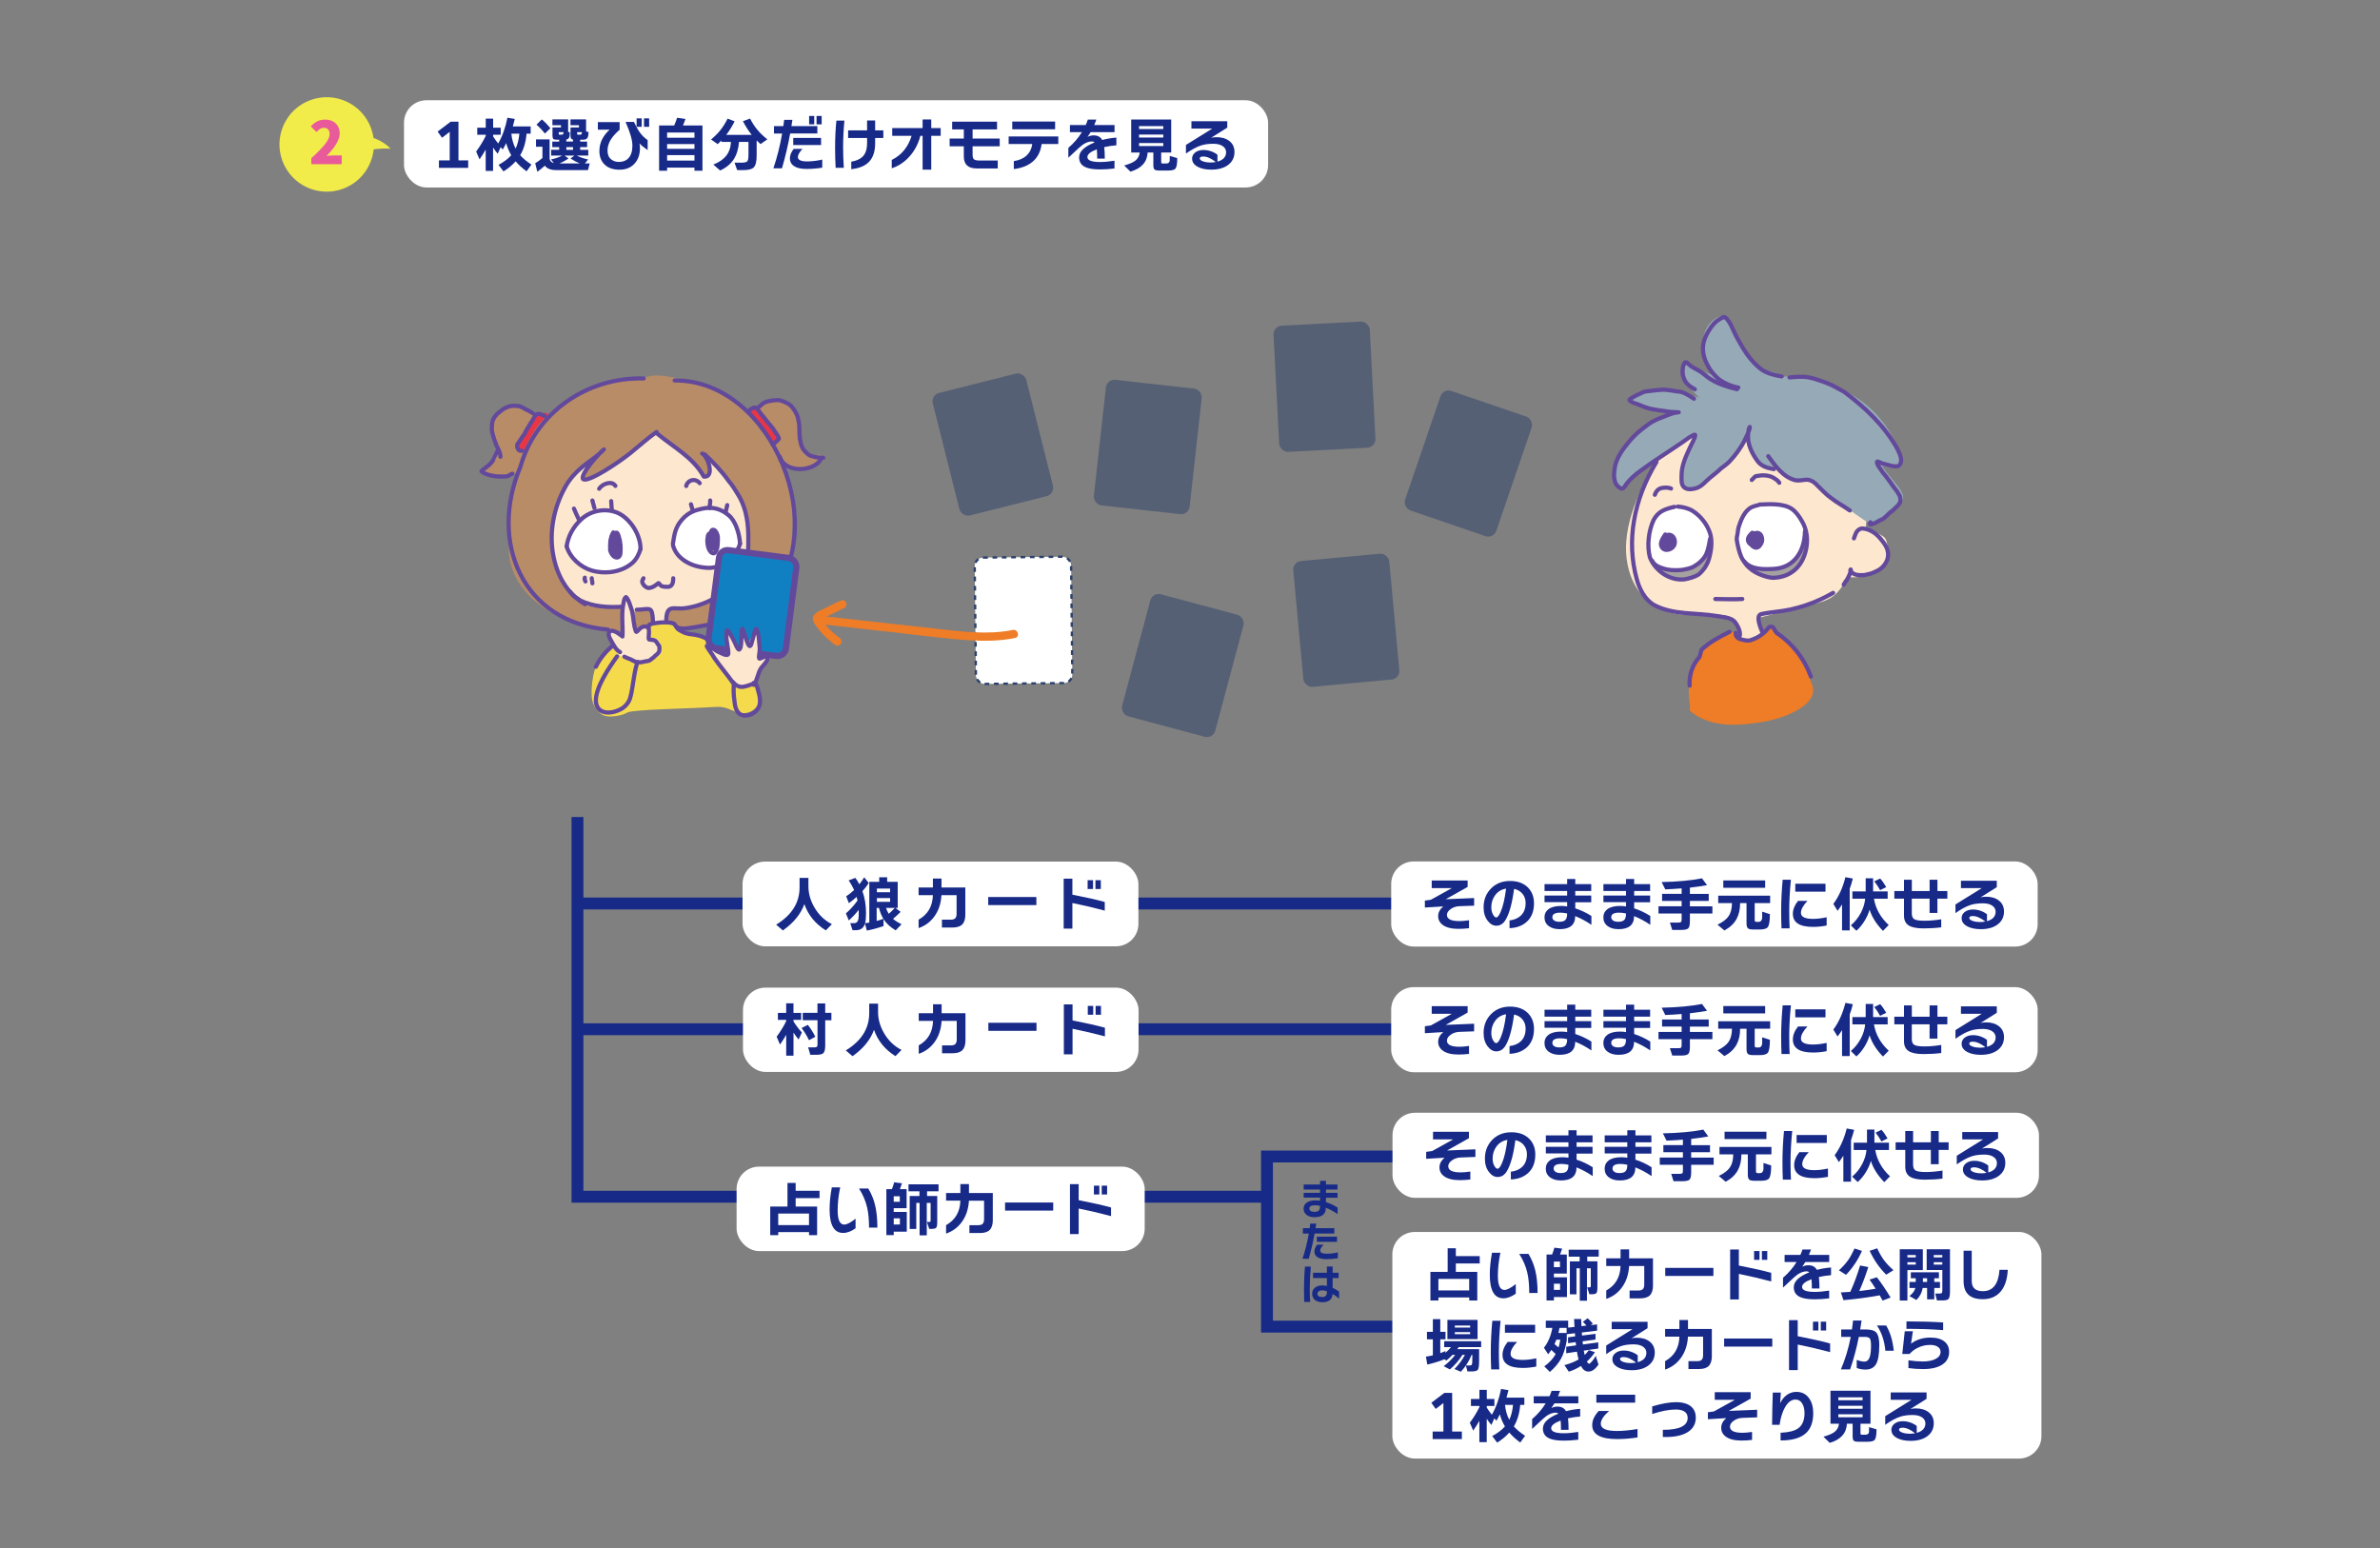 <?xml version="1.0" encoding="UTF-8"?><svg xmlns="http://www.w3.org/2000/svg" viewBox="0 0 855.67 556.53"><rect x="0" y="0" width="855.67" height="556.53" fill="#808080" stroke="none"/><defs><style>.cls-1{fill:#fde8cf;}.cls-1,.cls-2,.cls-3,.cls-4,.cls-5,.cls-6,.cls-7,.cls-8,.cls-9,.cls-10,.cls-11,.cls-12,.cls-13{stroke-width:0px;}.cls-2{fill:#b88c67;}.cls-14{stroke-width:1.5px;}.cls-14,.cls-15,.cls-16,.cls-5{fill:none;}.cls-14,.cls-17{stroke:#63499b;stroke-linecap:round;stroke-linejoin:round;}.cls-15{stroke:#2c416b;stroke-dasharray:0 0 1.68 1.68;stroke-width:.84px;}.cls-15,.cls-16{stroke-miterlimit:10;}.cls-16{stroke:#172a88;stroke-width:4.27px;}.cls-18{isolation:isolate;}.cls-3{fill:#e83646;}.cls-4{fill:#172a88;}.cls-17{fill:#1180c3;stroke-width:2.23px;}.cls-6{fill:#fff;}.cls-7{fill:#2c416b;mix-blend-mode:hard-light;opacity:.5;}.cls-8{fill:#f5da4c;}.cls-9{fill:#95aab6;}.cls-10{fill:#f2ec4a;}.cls-11{fill:#e95a9a;}.cls-12{fill:#ef7c26;}.cls-13{fill:#a5a19f;}</style></defs><g class="cls-18"><g id="_レイヤー_2"><g id="_レイヤー_6"><rect class="cls-5" width="855.67" height="556.53"/></g><g id="_レイヤー_8"><rect class="cls-7" x="510.57" y="143.96" width="34.66" height="45.42" rx="3.08" ry="3.08" transform="translate(973.49 495.18) rotate(-161.12)"/><rect class="cls-7" x="407.89" y="216.58" width="34.66" height="45.42" rx="3.08" ry="3.08" transform="translate(774.16 580.34) rotate(-165.02)"/><rect class="cls-7" x="458.87" y="116.32" width="34.66" height="45.42" rx="3.08" ry="3.08" transform="translate(958.95 253.2) rotate(177.03)"/><rect class="cls-6" x="350.64" y="200.32" width="34.66" height="45.42" rx="3.08" ry="3.08" transform="translate(-2.42 4.04) rotate(-.63)"/><rect class="cls-15" x="350.64" y="200.32" width="34.66" height="45.42" rx="3.08" ry="3.08" transform="translate(-2.42 4.04) rotate(-.63)"/><rect class="cls-7" x="395.34" y="137.97" width="34.66" height="45.42" rx="3.08" ry="3.08" transform="translate(805.06 365.97) rotate(-173.66)"/><rect class="cls-7" x="339.63" y="137.09" width="34.66" height="45.42" rx="3.08" ry="3.08" transform="translate(742.13 227.64) rotate(165.87)"/><rect class="cls-7" x="466.69" y="200.32" width="34.66" height="45.42" rx="3.08" ry="3.08" transform="translate(986.55 400.45) rotate(174.71)"/><polyline class="cls-16" points="207.61 293.73 207.61 430.24 455.51 430.24"/><line class="cls-16" x1="521.44" y1="370.03" x2="207.61" y2="370.03"/><line class="cls-16" x1="207.61" y1="324.82" x2="521.44" y2="324.82"/><rect class="cls-6" x="264.82" y="419.42" width="146.73" height="30.36" rx="8.06" ry="8.06"/><path class="cls-4" d="m294.65,430.74h-8.59v3.03h7.71v10.29h-2.9v-1.1h-11.07v1.1h-2.88v-10.29h6.2v-8.49h2.94v2.82h8.59v2.65Zm-3.79,9.7v-4.15h-11.07v4.15h11.07Z"/><path class="cls-4" d="m307.6,441.59c-1.55,1.11-3.04,1.67-4.47,1.67-3.25,0-4.87-2.82-4.87-8.47,0-2.47.27-5.11.8-7.92h3.01c-.61,2.92-.91,5.67-.91,8.26,0,3.42.78,5.12,2.35,5.12.97,0,2.34-.71,4.09-2.12v3.45Zm7.85-.25h-3.01c0-2.89-.23-5.33-.7-7.3-.54-2.31-1.5-4.57-2.9-6.75h3.32c1.1,1.81,1.9,3.73,2.41,5.78.58,2.31.87,5.07.87,8.28Z"/><path class="cls-4" d="m326.02,442.8h-4.7v1.23h-2.65v-16.51h1.99c.27-.66.54-1.48.83-2.46l2.79.34c-.17.49-.42,1.2-.74,2.12h2.41v6.84h-4.64v1.35h4.7v7.09Zm-2.52-10.75v-1.99h-2.18v1.99h2.18Zm.04,8.17v-2.2h-2.22v2.2h2.22Zm13.91-11.94h-4.15v1.69h3.66v9.36c0,1.07-.12,1.75-.36,2.04-.24.29-.79.43-1.65.43h-.87l-.83-2.48h.74c.28,0,.45-.04.51-.13.06-.08.08-.28.08-.57v-6.16h-1.38v11.66h-2.58v-11.66h-1.19v9.36h-2.37v-11.85h3.51v-1.69h-3.94v-2.5h10.8v2.5Z"/><path class="cls-4" d="m356.95,438.57c0,1.64-.37,2.83-1.1,3.59-.73.75-1.91,1.13-3.51,1.13h-3.81v-2.82h3.13c.78,0,1.33-.17,1.65-.5.32-.33.49-.88.49-1.64v-6.67h-5.44c-.18,3.09-1.07,5.69-2.67,7.81-1.44,1.91-3.29,3.25-5.55,4.02v-3.03c3.32-1.86,5.03-4.8,5.14-8.81h-5.14v-2.75h5.14v-3.22h3.09v3.22h8.57v9.65Z"/><path class="cls-4" d="m378.66,435.22h-17.31v-2.9h17.31v2.9Z"/><path class="cls-4" d="m399.45,437.21c-3.66-.99-7.54-1.9-11.64-2.73v9.19h-3.13v-17.95h3.13v5.76c4.92.96,8.81,1.83,11.64,2.62v3.11Zm-4.21-7.77h-1.95v-3.17h1.95v3.17Zm2.79,0h-1.93v-3.17h1.93v3.17Z"/><rect class="cls-6" x="145.25" y="36.04" width="310.67" height="31.36" rx="8.06" ry="8.06"/><path class="cls-4" d="m168.33,60.36h-10.52v-2.71h3.87v-10.25l-2.77,2.12-1.57-2.22,4.7-3.56h2.79v13.91h3.49v2.71Z"/><path class="cls-4" d="m174.64,53.75c-.66,1.19-1.41,2.36-2.24,3.54l-1.21-2.82c1.37-1.83,2.52-3.71,3.45-5.63v-.4h-3.05v-2.52h3.05v-3.28h2.65v3.28h2.73v2.52h-2.73v.61c.55.88,1.16,1.72,1.82,2.54,1.51-2.61,2.62-5.7,3.32-9.27l2.65.44c-.23.96-.46,1.86-.7,2.69h6.41v2.6h-1.48c-.24,3.02-1,5.6-2.29,7.75.99,1.13,2.34,2.25,4.04,3.37l-1.74,2.41c-1.57-1.14-2.88-2.33-3.94-3.58-1.17,1.34-2.62,2.55-4.36,3.62l-1.78-2.35c2-1.1,3.53-2.26,4.57-3.47-.8-1.35-1.41-2.8-1.82-4.34-.42.85-.84,1.62-1.25,2.31l-.72-.89-1.08,2.39c-.59-.71-1.15-1.45-1.67-2.22v8.4h-2.65v-7.71Zm10.73-.34c.71-1.48,1.16-3.27,1.35-5.36h-2.88c.2,2.02.71,3.8,1.52,5.36Z"/><path class="cls-4" d="m195.89,59.55c-.83.78-1.74,1.51-2.71,2.2l-.76-3.05c1-.63,1.87-1.27,2.6-1.9v-4.04h-2.31v-2.65h4.89v7.03c.17.79.68,1.29,1.54,1.48l-1.04-1.29c1.65-.37,2.99-.83,4.02-1.4h-3.96v-2.07h2.88v-.97h-2.48v-1.99h2.48v-.68h-.97c-.58,0-.96-.09-1.15-.28s-.29-.59-.29-1.23v-2.9h3.07v-.8h-3.09v-2.1h5.65v4.51l.61.15c0,.86-.09,1.49-.27,1.88-.18.4-.52.64-1,.72v.72h2.41v-.72c-.38-.06-.63-.23-.76-.53-.08-.2-.13-.53-.13-.99v-2.84h3.03v-.8h-3.05v-2.1h5.61v4.36l.87.17c0,1.02-.13,1.72-.38,2.12-.28.44-.79.66-1.52.66h-1.1v.68h2.5v1.99h-2.5v.97h2.92v2.07h-4.15c1.03.55,2.39,1.02,4.08,1.4l-1.12,1.42h1.71l-.63,2.39h-11.49c-1.91,0-3.25-.53-4.02-1.59Zm1.99-13.44l-1.99,1.9c-.9-1.17-1.9-2.24-3.01-3.2l1.91-1.88c1.1.89,2.13,1.95,3.09,3.18Zm4.76,1.4h-1.76v.53c0,.18.02.29.07.33.05.04.16.05.33.05h.76c.35,0,.55-.3.59-.91Zm1.74,9.46c-1.04.73-2.13,1.33-3.26,1.78h7.32c-1.16-.47-2.26-1.06-3.32-1.78l1.4-1.04h-3.53l1.4,1.04Zm1.65-3.11v-.97h-2.41v.97h2.41Zm3.22-6.35h-1.74v.53c0,.18.02.29.07.33.05.04.16.05.33.05h.76c.35,0,.54-.3.57-.91Z"/><path class="cls-4" d="m232.85,53.96c-1.37-.93-2.35-1.74-2.94-2.41.11.48.17,1.04.17,1.67,0,2.29-.63,4.14-1.9,5.55-1.33,1.5-3.15,2.24-5.46,2.24s-4.04-.61-5.31-1.82-1.91-2.84-1.91-4.89c0-2.91,1.23-5.47,3.68-7.68h-4.23v-2.71h7.83v2.73c-1.4,1.23-2.43,2.37-3.11,3.43-.83,1.31-1.25,2.67-1.25,4.08s.45,2.46,1.35,3.18c.75.59,1.67.89,2.75.89,1.45,0,2.6-.45,3.43-1.35.95-1.02,1.42-2.53,1.42-4.53s-.82-4.77-2.46-8.51h3.01c.79,1.68,1.52,2.97,2.18,3.87.75,1.03,1.66,1.92,2.75,2.67v3.6Zm-2.14-8.38h-1.84v-3.03h1.84v3.03Zm2.67,0h-1.84v-3.03h1.84v3.03Z"/><path class="cls-4" d="m252.54,61.39h-2.86v-1.12h-9.84v1.12h-2.88v-16.28h5.42c.42-.9.77-1.83,1.04-2.77l3.01.44c-.2.62-.49,1.4-.89,2.33h7.01v16.28Zm-2.86-11.88v-1.86h-9.84v1.86h9.84Zm0,4v-1.71h-9.84v1.71h9.84Zm0,4.21v-1.95h-9.84v1.95h9.84Z"/><path class="cls-4" d="m265.7,51.02c-.2,2.51-.84,4.61-1.93,6.29-1.09,1.68-2.71,3.01-4.87,3.98l-2.43-2.12c2.05-.82,3.57-1.86,4.57-3.11,1.07-1.33,1.66-3.01,1.76-5.04h-3.43v-.53c-.45.48-.9.92-1.33,1.33l-2.41-1.67c1.4-1.16,2.55-2.31,3.45-3.47.86-1.09,1.7-2.43,2.52-4.04l2.52.99c-.95,1.86-1.95,3.48-3.01,4.85h9.14c-1.09-1.35-2.14-2.99-3.15-4.91l2.56-.95c.83,1.59,1.71,2.94,2.62,4.02.93,1.14,2.13,2.29,3.6,3.45l-2.46,1.71c-.49-.45-.95-.89-1.38-1.31v5.44c0,2.16-.36,3.58-1.08,4.28-.65.64-1.95.95-3.89.95h-2.03l-.95-2.67h2.35c1.21,0,1.96-.17,2.24-.51.28-.34.42-1.16.42-2.46v-4.51h-3.41Z"/><path class="cls-4" d="m293.86,47.99h-9.78c-.75,4.21-1.73,8.38-2.94,12.53h-3.09c1.34-3.95,2.39-8.12,3.15-12.51h-2.94v-2.67h3.37c.1-.72.2-1.47.3-2.26h2.96c-.04.27-.16,1.02-.36,2.26h9.33v2.65Zm1.78,12.28c-1.83.31-3.74.47-5.72.47s-3.44-.35-4.47-1.04c-.97-.65-1.46-1.56-1.46-2.73s.45-2.26,1.35-3.43h3.17c-1.1,1.18-1.65,2.15-1.65,2.9,0,1.06,1.1,1.59,3.3,1.59,1.76,0,3.58-.22,5.46-.66v2.9Zm-.44-8.13h-10.01v-2.56h10.01v2.56Zm-2.46-7.43h-1.84v-3.03h1.84v3.03Zm2.67,0h-1.84v-3.03h1.84v3.03Z"/><path class="cls-4" d="m303.59,43.34c-.31,3.22-.47,6.43-.47,9.63,0,2.27.08,4.73.25,7.37h-2.94c-.13-2.37-.19-4.75-.19-7.15,0-3.65.15-6.94.47-9.84h2.88Zm13.99,6.27h-2.94v1.93c0,3.22-.91,5.6-2.73,7.13-1.35,1.14-3.31,1.87-5.86,2.18v-2.71c1.81-.34,3.14-.92,4-1.74,1.13-1.07,1.69-2.73,1.69-4.97v-1.82h-6.82v-2.75h6.82v-3.56h2.9v3.56h2.94v2.75Z"/><path class="cls-4" d="m338.2,48.84h-3.39v12.15h-3.11v-12.15h-.8c-.76,2.89-2.07,5.37-3.92,7.43-1.79,2-3.92,3.42-6.37,4.23v-3.01c3.5-1.71,5.88-4.59,7.13-8.66h-6.96v-2.79h10.92v-3.09h3.11v3.09h3.39v2.79Z"/><path class="cls-4" d="m359.41,52.59h-9.74v2.88c0,.85.13,1.42.4,1.71.34.35,1.01.53,2.01.53h6.63v2.84h-7.6c-3.06,0-4.59-1.43-4.59-4.3v-3.66h-5.1v-2.77h5.1v-3.3h-4.19v-2.77h16.13v2.77h-8.78v3.3h9.74v2.77Z"/><path class="cls-4" d="m380.5,51.78h-6.01c-.35,2.77-1.48,4.92-3.37,6.46-1.68,1.37-3.89,2.21-6.63,2.54v-2.86c1.96-.3,3.5-.97,4.62-2.03,1.12-1.06,1.8-2.43,2.02-4.11h-8.49v-2.73h17.84v2.73Zm-1.16-5.29h-15.41v-2.79h15.41v2.79Z"/><path class="cls-4" d="m401.37,52.23c-1.54.13-3,.35-4.38.66.14,1.04.21,2.42.21,4.13h-2.73c0-1.4-.04-2.51-.13-3.34-2.26.85-3.39,1.77-3.39,2.77,0,1.2,1.52,1.8,4.55,1.8,1.47,0,3.2-.16,5.19-.47v2.79c-1.83.23-3.57.34-5.21.34-2.36,0-4.13-.28-5.31-.85-1.47-.69-2.2-1.86-2.2-3.49,0-2.09,1.86-3.87,5.57-5.36-.25-.24-.55-.36-.89-.36-1.48,0-2.99.71-4.53,2.12-.79.76-2.13,2-4.02,3.73v-3.54c1.96-1.68,3.58-3.56,4.87-5.65h-4.3v-2.56h5.67c.25-.55.51-1.2.76-1.95h3.07c-.31.86-.56,1.51-.76,1.95h7.3v2.56h-8.59c-.32.55-.7,1.12-1.12,1.71.65-.37,1.39-.55,2.22-.55,1.44,0,2.46.55,3.05,1.65,1.71-.45,3.41-.73,5.1-.85v2.75Z"/><path class="cls-4" d="m412.61,54.81c-.17,3.44-2.23,5.74-6.18,6.9l-2.26-2.22c1.85-.51,3.17-1.08,3.98-1.71.93-.72,1.47-1.71,1.61-2.96h-3.07v-11.85h14.39v11.85h-3.6v3.32c0,.3.03.48.1.54s.24.09.54.09h1.21c.68,0,1.08-.31,1.21-.93.01-.07.02-.66.02-1.78l2.69.78c0,1.99-.22,3.25-.66,3.79-.37.45-1.26.68-2.67.68h-3.13c-.86,0-1.43-.12-1.71-.36-.28-.24-.42-.75-.42-1.54v-4.59h-2.03Zm5.63-8.42v-1.06h-8.72v1.06h8.72Zm0,3.05v-1.06h-8.72v1.06h8.72Zm0,3.07v-1.08h-8.72v1.08h8.72Z"/><path class="cls-4" d="m443.83,54.64c0,1.95-.76,3.49-2.27,4.64-1.51,1.14-3.53,1.71-6.05,1.71-2.03,0-3.68-.35-4.93-1.04-1.33-.72-1.99-1.7-1.99-2.94,0-.82.33-1.52.99-2.09.76-.66,1.8-1,3.11-1,1.17,0,2.32.25,3.45.76.68.31,1.2.63,1.57.95v2.48c2.07-.58,3.11-1.71,3.11-3.39,0-.9-.41-1.63-1.22-2.19s-1.94-.84-3.38-.84c-1.71,0-3.17.2-4.38.59-1.59.51-3.42,1.49-5.46,2.94v-3.11l9.46-5.88h-7.49v-2.65h12.89v2.31l-5.82,3.64c.58-.14,1.24-.21,1.99-.21,1.92,0,3.47.48,4.65,1.43,1.18.95,1.77,2.25,1.77,3.88Zm-6.71,3.6c-1.68-1.31-3.17-1.97-4.49-1.97-.86,0-1.29.22-1.29.66,0,.47.44.84,1.31,1.12.76.25,1.59.38,2.5.38.66,0,1.32-.06,1.97-.19Z"/><path class="cls-4" d="m480.9,436.47c-1.34-.92-2.75-1.68-4.22-2.27,0,2.27-1.35,3.4-4.05,3.4-1.2,0-2.15-.27-2.85-.81-.74-.55-1.1-1.31-1.1-2.28,0-.88.34-1.58,1.03-2.1.76-.57,1.86-.86,3.3-.86.51,0,1.04.04,1.58.12v-1.12h-5.89v-1.72h5.89v-1.18h-5.89v-1.79h5.89v-1.33h2.12v1.33h4.16v1.79h-4.16v1.18h4.16v1.76h-4.16v1.58c1.45.46,2.85,1.12,4.2,1.98v2.32Zm-6.32-2.84v-.11c-.63-.14-1.23-.21-1.79-.21-1.37,0-2.05.39-2.05,1.18,0,.37.16.66.48.87.32.21.77.32,1.34.32.74,0,1.26-.16,1.56-.47s.46-.84.46-1.59Z"/><path class="cls-4" d="m479.72,443.46h-7.08c-.55,3.08-1.26,6.1-2.13,9.08h-2.24c.97-2.86,1.73-5.88,2.28-9.06h-2.13v-1.93h2.44c.07-.53.14-1.08.21-1.64h2.15l-.25,1.64h6.75v1.92Zm1.29,8.89c-1.33.22-2.71.34-4.14.34s-2.49-.25-3.24-.75c-.71-.47-1.06-1.13-1.06-1.98s.33-1.63.98-2.48h2.3c-.8.86-1.2,1.56-1.2,2.1,0,.77.8,1.15,2.39,1.15,1.28,0,2.6-.16,3.96-.48v2.1Zm-.32-5.89h-7.25v-1.86h7.25v1.86Z"/><path class="cls-4" d="m471.27,455.36c-.26,3.04-.38,5.72-.38,8.05,0,1.54.05,3.1.14,4.66h-2.13c-.05-1.26-.08-2.8-.08-4.62,0-2.92.11-5.62.34-8.1h2.12Zm10.17,11.53c-.59-.55-1.37-1.11-2.33-1.69-.14,1.98-1.35,2.97-3.62,2.97-1.11,0-2-.25-2.65-.74-.73-.55-1.09-1.34-1.09-2.38,0-.84.33-1.54.98-2.09.65-.56,1.54-.84,2.65-.84.53,0,1.09.06,1.67.18v-2.81h-4.98v-1.93h4.98v-2.22h2.07v2.22h2.15v1.93h-2.15v3.5c.82.37,1.59.82,2.32,1.36v2.52Zm-4.39-2.33v-.34c-.61-.21-1.15-.32-1.61-.32-.55,0-.99.11-1.31.33-.32.22-.48.51-.48.87,0,.8.59,1.2,1.78,1.2,1.08,0,1.62-.58,1.62-1.73Z"/><polyline class="cls-16" points="528.32 476.94 455.51 476.94 455.51 415.78 520.22 415.78"/><rect class="cls-6" x="500.58" y="442.91" width="233.37" height="81.46" rx="8.06" ry="8.06"/><path class="cls-4" d="m532,454.23h-8.59v3.03h7.71v10.29h-2.9v-1.1h-11.07v1.1h-2.88v-10.29h6.2v-8.49h2.94v2.82h8.59v2.65Zm-3.79,9.7v-4.15h-11.07v4.15h11.07Z"/><path class="cls-4" d="m544.96,465.09c-1.55,1.11-3.04,1.67-4.47,1.67-3.25,0-4.87-2.82-4.87-8.47,0-2.47.27-5.11.8-7.92h3.01c-.61,2.92-.91,5.67-.91,8.26,0,3.42.78,5.12,2.35,5.12.97,0,2.34-.71,4.09-2.12v3.45Zm7.85-.25h-3.01c0-2.89-.23-5.33-.7-7.3-.54-2.31-1.5-4.57-2.9-6.75h3.32c1.1,1.81,1.9,3.73,2.41,5.78.58,2.31.87,5.07.87,8.28Z"/><path class="cls-4" d="m563.37,466.3h-4.7v1.23h-2.65v-16.51h1.99c.27-.66.54-1.48.83-2.46l2.79.34c-.17.49-.42,1.2-.74,2.12h2.41v6.84h-4.64v1.35h4.7v7.09Zm-2.52-10.75v-1.99h-2.18v1.99h2.18Zm.04,8.17v-2.2h-2.22v2.2h2.22Zm13.91-11.94h-4.15v1.69h3.66v9.36c0,1.07-.12,1.75-.36,2.04-.24.29-.79.43-1.65.43h-.87l-.83-2.48h.74c.28,0,.45-.04.51-.13.06-.08.08-.28.08-.57v-6.16h-1.38v11.66h-2.58v-11.66h-1.19v9.36h-2.37v-11.85h3.51v-1.69h-3.94v-2.5h10.8v2.5Z"/><path class="cls-4" d="m594.3,462.06c0,1.64-.37,2.83-1.1,3.59-.73.75-1.91,1.13-3.51,1.13h-3.81v-2.82h3.13c.78,0,1.33-.17,1.65-.5.32-.33.49-.88.49-1.64v-6.67h-5.44c-.18,3.09-1.07,5.69-2.67,7.81-1.44,1.91-3.29,3.25-5.55,4.02v-3.03c3.32-1.86,5.03-4.8,5.14-8.81h-5.14v-2.75h5.14v-3.22h3.09v3.22h8.57v9.65Z"/><path class="cls-4" d="m616.01,458.72h-17.31v-2.9h17.31v2.9Z"/><path class="cls-4" d="m636.8,460.71c-3.66-.99-7.54-1.9-11.64-2.73v9.19h-3.13v-17.95h3.13v5.76c4.92.96,8.81,1.83,11.64,2.62v3.11Zm-4.21-7.77h-1.95v-3.17h1.95v3.17Zm2.79,0h-1.93v-3.17h1.93v3.17Z"/><path class="cls-4" d="m658.31,458.44c-1.54.13-3,.35-4.38.66.14,1.04.21,2.42.21,4.13h-2.73c0-1.4-.04-2.51-.13-3.34-2.26.85-3.39,1.77-3.39,2.77,0,1.2,1.52,1.8,4.55,1.8,1.47,0,3.2-.16,5.19-.47v2.79c-1.83.23-3.57.34-5.21.34-2.36,0-4.13-.28-5.31-.85-1.47-.69-2.2-1.86-2.2-3.49,0-2.09,1.86-3.87,5.57-5.36-.25-.24-.55-.36-.89-.36-1.48,0-2.99.71-4.53,2.12-.79.76-2.13,2-4.02,3.73v-3.54c1.96-1.68,3.58-3.56,4.87-5.65h-4.3v-2.56h5.67c.25-.55.51-1.2.76-1.95h3.07c-.31.86-.56,1.51-.76,1.95h7.3v2.56h-8.59c-.32.55-.7,1.12-1.12,1.71.65-.37,1.39-.55,2.22-.55,1.44,0,2.46.55,3.05,1.65,1.71-.45,3.41-.73,5.1-.85v2.75Z"/><path class="cls-4" d="m669.42,449.72c-1.43,3.25-3.33,6.11-5.72,8.59l-2.56-1.61c1.35-1.24,2.46-2.46,3.3-3.66.79-1.13,1.56-2.53,2.31-4.19l2.67.87Zm6.37,15.96c-4.26.79-8.6,1.37-13.02,1.74l-.93-2.77c1.16-.06,2.29-.13,3.39-.21,1.45-3.25,2.62-6.41,3.51-9.48l2.96.57c-.97,3.06-2.05,5.93-3.24,8.61,1.93-.21,3.89-.49,5.88-.83-.72-1.14-1.45-2.24-2.2-3.28l2.65-.83c1.57,2.03,3.21,4.46,4.93,7.28l-2.88,1.1c-.34-.62-.69-1.26-1.06-1.91Zm4.95-9.04l-2.6,1.63c-2.46-2.46-4.44-5.32-5.95-8.59l2.71-.89c.76,1.65,1.56,3.05,2.39,4.19.89,1.2,2.04,2.42,3.45,3.66Z"/><path class="cls-4" d="m691.31,456.6h-5.55v10.96h-2.75v-18.44h8.3v7.47Zm-2.54-4.55v-.85h-3.01v.85h3.01Zm0,2.6v-.87h-3.01v.87h3.01Zm2.46,8.4c-.23,1.62-.97,3.06-2.24,4.32l-2.5-1.42c1.19-.95,1.89-1.91,2.12-2.9h-2.1v-2.18h2.24v-1.31h-1.76v-2.16h10.1v2.16h-1.67v1.31h2.05v2.18h-2.05v4.08h-2.58v-4.08h-1.61Zm.11-3.49v1.31h1.5v-1.31h-1.5Zm9.72,5.06c0,1.19-.17,1.96-.5,2.34s-1.05.56-2.15.56h-2.03l-.61-2.48h1.55c.34,0,.57-.04.7-.11.2-.11.3-.42.3-.91v-7.43h-5.63v-7.47h8.38v15.5Zm-2.75-12.57v-.85h-3.07v.85h3.07Zm0,2.6v-.87h-3.07v.87h3.07Z"/><path class="cls-4" d="m721.85,456.52c-.17,3.42-1.03,6.03-2.59,7.84-1.56,1.81-3.69,2.72-6.4,2.72-4.6,0-6.9-2.17-6.9-6.5v-10.94h2.92v10.86c0,2.47,1.33,3.7,4,3.7,3.63,0,5.62-2.56,5.99-7.68h2.98Z"/><path class="cls-4" d="m519.3,488.67c-1.74.73-3.79,1.37-6.16,1.91l-.47-2.86c.82-.11,1.64-.27,2.48-.46v-5.76h-2.12v-2.69h2.12v-4.57h2.67v4.57h1.88v2.69h-1.88v4.97c.62-.21,1.24-.47,1.86-.76v.66c.75-.66,1.42-1.35,2.01-2.07h-2.46v-2.12h13.29v2.12h-8.06c-.13.17-.31.42-.55.74h7.87v4.11c0,1.74-.15,2.82-.43,3.25-.29.43-1.04.65-2.25.65h-1.5l-.59-2.14h1.25c.49,0,.8-.11.91-.34.11-.23.17-.84.17-1.84v-1.65h-.25c-.92,2.27-2.21,4.3-3.87,6.08l-2.31-.99c1.55-1.57,2.81-3.26,3.77-5.08h-.89c-1.26,1.99-2.76,3.73-4.51,5.23l-2.24-1.16c1.59-1.19,2.97-2.54,4.13-4.06h-.97c-.69.73-1.41,1.4-2.16,2.01l-.72-.4Zm11.92-7.24h-10.84v-6.92h10.84v6.92Zm-2.67-4.15v-.72h-5.5v.72h5.5Zm0,2.37v-.72h-5.5v.72h5.5Z"/><path class="cls-4" d="m539.49,474.83c-.41,4.11-.61,7.83-.61,11.18,0,2.23.05,4.33.15,6.31h-2.92c-.08-1.95-.13-4.04-.13-6.27,0-3.58.18-7.32.55-11.22h2.96Zm12.85,16.47c-1.65.32-3.28.49-4.89.49-4.84,0-7.26-1.57-7.26-4.7,0-1.55.62-3.1,1.86-4.66h3.39c-1.57,1.65-2.35,3.09-2.35,4.32,0,1.44,1.45,2.16,4.36,2.16,1.48,0,3.11-.2,4.89-.59v2.99Zm-.42-12.17h-10.86v-2.86h10.86v2.86Z"/><path class="cls-4" d="m563.26,482.07c-.44,2.61-1.13,4.76-2.07,6.46-.89,1.61-2.22,3.17-3.98,4.7l-1.99-2.01c1.81-1.3,3.17-2.77,4.09-4.42-.64-.62-1.16-1.12-1.57-1.48l-.06.08c-.34.52-.7,1.01-1.08,1.46l-1.52-2.33c1.51-1.9,2.52-4.28,3.03-7.13h-2.35v-2.6h8.04v2.5l2.27-.25c-.06-1.03-.11-1.98-.15-2.84h2.54c.03.89.06,1.74.11,2.56l1.8-.21c-.38-.45-.81-.9-1.29-1.33l1.71-1.29c.69.59,1.31,1.23,1.86,1.91l-.74.55,2.29-.25v2.24l-5.5.66c0,.08.03.45.08,1.1l4.85-.61v2.05l-4.66.63c.04.42.08.8.13,1.14l5.52-.76v2.22l-5.21.74c.1.59.2,1.12.32,1.59.51-.49,1.01-1.08,1.5-1.76l2.18.74c-.8,1.23-1.76,2.34-2.88,3.34.28.54.56.8.83.8.18,0,.52-.29,1.02-.87.55-.64.99-1.28,1.31-1.95l1,3.11c-1.12,1.69-2.31,2.54-3.58,2.54-1.13,0-2.04-.67-2.73-2.01-1.37.89-2.82,1.57-4.36,2.05l-1.57-2.35c2.06-.56,3.75-1.25,5.08-2.05-.23-.82-.42-1.75-.59-2.79l-3.85.57v-2.35l3.54-.49c-.03-.27-.07-.66-.13-1.16l-2.75.38v-2.12l2.56-.34c-.01-.24-.04-.61-.08-1.12l-2.94.36v2.39Zm-2.92,2.35c.25-.79.47-1.71.63-2.77h-1.42c-.2.52-.42,1.04-.66,1.57.31.25.79.66,1.44,1.21Zm-.04-5.21h2.94v-1.82h-2.54c-.1.52-.23,1.13-.4,1.82Z"/><path class="cls-4" d="m594.93,486.26c0,1.95-.76,3.49-2.27,4.64-1.51,1.14-3.53,1.71-6.05,1.71-2.03,0-3.68-.35-4.93-1.04-1.33-.72-1.99-1.7-1.99-2.94,0-.82.33-1.52.99-2.09.76-.66,1.8-1,3.11-1,1.17,0,2.32.25,3.45.76.68.31,1.2.63,1.57.95v2.48c2.07-.58,3.11-1.71,3.11-3.39,0-.9-.41-1.63-1.22-2.19s-1.94-.84-3.38-.84c-1.71,0-3.17.2-4.38.59-1.59.51-3.42,1.49-5.46,2.94v-3.11l9.46-5.88h-7.49v-2.65h12.89v2.31l-5.82,3.64c.58-.14,1.24-.21,1.99-.21,1.92,0,3.47.48,4.65,1.43,1.18.95,1.77,2.25,1.77,3.88Zm-6.71,3.6c-1.68-1.31-3.17-1.97-4.49-1.97-.86,0-1.29.22-1.29.66,0,.47.44.84,1.31,1.12.76.25,1.59.38,2.5.38.66,0,1.32-.06,1.97-.19Z"/><path class="cls-4" d="m615.46,487.46c0,1.64-.37,2.83-1.1,3.59-.73.75-1.91,1.13-3.51,1.13h-3.81v-2.82h3.13c.78,0,1.33-.17,1.65-.5.32-.33.49-.88.49-1.64v-6.67h-5.44c-.18,3.09-1.07,5.69-2.67,7.81-1.44,1.91-3.29,3.25-5.55,4.02v-3.03c3.32-1.86,5.03-4.8,5.14-8.81h-5.14v-2.75h5.14v-3.22h3.09v3.22h8.57v9.65Z"/><path class="cls-4" d="m637.18,484.12h-17.31v-2.9h17.31v2.9Z"/><path class="cls-4" d="m657.97,486.11c-3.66-.99-7.54-1.9-11.64-2.73v9.19h-3.13v-17.95h3.13v5.76c4.92.96,8.81,1.83,11.64,2.62v3.11Zm-4.21-7.77h-1.95v-3.17h1.95v3.17Zm2.79,0h-1.93v-3.17h1.93v3.17Z"/><path class="cls-4" d="m675.64,483.72c0,3.13-.38,5.36-1.14,6.68s-2.03,1.98-3.81,1.98c-1.12,0-2.17-.19-3.15-.57v-2.9c1.1.41,2.02.61,2.77.61.86,0,1.47-.49,1.84-1.46.35-.9.53-2.35.53-4.34,0-1.28-.15-2.12-.43-2.51-.29-.39-.9-.58-1.83-.58h-2.12c-.79,3.99-1.83,7.89-3.13,11.68h-3.32c1.55-3.6,2.73-7.49,3.54-11.68h-3.43v-2.67h3.87c.17-1.14.3-2.22.4-3.22h3.05c-.13.96-.29,2.03-.49,3.22h1.95c1.83,0,3.08.33,3.73,1,.79.79,1.19,2.38,1.19,4.76Zm5.23,1.9h-3.03c-.34-3.58-1.35-6.62-3.05-9.1h3.32c1.47,2.46,2.38,5.49,2.75,9.1Z"/><path class="cls-4" d="m700.77,485.98c0,1.98-.81,3.51-2.44,4.59-1.63,1.09-3.95,1.63-6.95,1.63-1.74,0-3.49-.12-5.25-.36v-2.79c1.92.28,3.63.42,5.14.42,1.88,0,3.39-.29,4.55-.87,1.24-.61,1.86-1.46,1.86-2.56,0-.76-.31-1.36-.93-1.8-.66-.48-1.6-.72-2.82-.72-1.64,0-3.15.36-4.55,1.08-1.13.56-2.07,1.29-2.84,2.18h-2.62l.89-8.17h2.92l-.66,4.47c1.91-1.47,4.23-2.2,6.96-2.2,2.2,0,3.9.48,5.08,1.44,1.1.9,1.65,2.12,1.65,3.66Zm-2.16-7.79c-4.15-.31-8.54-.46-13.19-.46v-2.67c4.92,0,9.32.13,13.19.38v2.75Z"/><path class="cls-4" d="m525.59,517.37h-10.52v-2.71h3.87v-10.25l-2.77,2.12-1.57-2.22,4.7-3.56h2.79v13.91h3.49v2.71Z"/><path class="cls-4" d="m531.89,510.77c-.66,1.19-1.41,2.36-2.24,3.54l-1.21-2.82c1.37-1.83,2.52-3.71,3.45-5.63v-.4h-3.05v-2.52h3.05v-3.28h2.65v3.28h2.73v2.52h-2.73v.61c.55.88,1.16,1.72,1.82,2.54,1.51-2.61,2.62-5.7,3.32-9.27l2.65.44c-.23.96-.46,1.86-.7,2.69h6.41v2.6h-1.48c-.24,3.02-1,5.6-2.29,7.75.99,1.13,2.34,2.25,4.04,3.37l-1.74,2.41c-1.57-1.14-2.88-2.33-3.94-3.58-1.17,1.34-2.62,2.55-4.36,3.62l-1.78-2.35c2-1.1,3.53-2.26,4.57-3.47-.8-1.35-1.41-2.8-1.82-4.34-.42.85-.84,1.62-1.25,2.31l-.72-.89-1.08,2.39c-.59-.71-1.15-1.45-1.67-2.22v8.4h-2.65v-7.71Zm10.73-.34c.71-1.48,1.16-3.27,1.35-5.36h-2.88c.2,2.02.71,3.8,1.52,5.36Z"/><path class="cls-4" d="m568.11,509.25c-1.54.13-3,.35-4.38.66.14,1.04.21,2.42.21,4.13h-2.73c0-1.4-.04-2.51-.13-3.34-2.26.85-3.39,1.77-3.39,2.77,0,1.2,1.52,1.8,4.55,1.8,1.47,0,3.2-.16,5.19-.47v2.79c-1.83.23-3.57.34-5.21.34-2.36,0-4.13-.28-5.31-.85-1.47-.69-2.2-1.86-2.2-3.49,0-2.09,1.86-3.87,5.57-5.36-.25-.24-.55-.36-.89-.36-1.48,0-2.99.71-4.53,2.12-.79.76-2.13,2-4.02,3.73v-3.54c1.96-1.68,3.58-3.56,4.87-5.65h-4.3v-2.56h5.67c.25-.55.51-1.2.76-1.95h3.07c-.31.86-.56,1.51-.76,1.95h7.3v2.56h-8.59c-.32.55-.7,1.12-1.12,1.71.65-.37,1.39-.55,2.22-.55,1.44,0,2.46.55,3.05,1.65,1.71-.45,3.41-.73,5.1-.85v2.75Z"/><path class="cls-4" d="m588.71,516.78c-2.54.4-4.98.59-7.32.59-5.97,0-8.95-1.68-8.95-5.04,0-1.69.78-3.38,2.33-5.06h3.73c-1.99,1.74-2.98,3.27-2.98,4.61,0,1.72,1.95,2.58,5.84,2.58,1.92,0,4.37-.23,7.37-.7v3.01Zm-.83-12.51h-13.95v-2.84h13.95v2.84Z"/><path class="cls-4" d="m609.69,509.58c0,2.27-.94,4.01-2.82,5.23-2.03,1.31-5.04,1.92-9.04,1.82v-2.58c5.96,0,8.93-1.44,8.93-4.32,0-.92-.34-1.64-1.02-2.16-.73-.55-1.81-.83-3.22-.83-2.37,0-5.21.54-8.51,1.61v-2.73c3.4-1.02,6.26-1.52,8.57-1.52s4.23.53,5.44,1.59c1.1.96,1.65,2.26,1.65,3.9Z"/><path class="cls-4" d="m631.72,509.56l-5.25.19c-1.2.04-2.25.38-3.15,1.03-.9.64-1.35,1.34-1.35,2.11,0,1.48,1.5,2.22,4.51,2.22.89,0,2.03-.1,3.43-.3v2.86c-1.31.15-2.58.23-3.81.23-2.44,0-4.3-.46-5.59-1.38-1.13-.82-1.69-1.88-1.69-3.2s.61-2.46,1.82-3.49l-6.6.4v-2.5c.66-.07,1.38-.17,2.16-.3.75-.39,3.26-1.79,7.54-4.19h-7.24v-2.73h12.91v2.31l-7.87,4.42,10.2-.42v2.73Z"/><path class="cls-4" d="m651.91,507.95c0,3.3-.9,5.75-2.69,7.34-1.92,1.72-4.94,2.58-9.06,2.58v-2.77c2.92-.13,5.04-.66,6.35-1.61,1.51-1.1,2.26-2.92,2.26-5.46,0-1.27-.23-2.33-.68-3.2-.58-1.11-1.45-1.67-2.62-1.67-1.38,0-2.6.9-3.66,2.69-.97,1.67-1.64,3.8-1.99,6.39h-2.71c.04-4.19.13-8.06.25-11.6h2.9c-.03.24-.11,1.52-.25,3.83.44-.9.99-1.68,1.65-2.33,1.2-1.16,2.6-1.74,4.21-1.74,1.96,0,3.49.78,4.57,2.33.97,1.37,1.46,3.11,1.46,5.21Z"/><path class="cls-4" d="m664.02,511.83c-.17,3.44-2.23,5.74-6.18,6.9l-2.26-2.22c1.85-.51,3.17-1.08,3.98-1.71.93-.72,1.47-1.71,1.61-2.96h-3.07v-11.85h14.39v11.85h-3.6v3.32c0,.3.03.48.1.54s.24.09.54.09h1.21c.68,0,1.08-.31,1.21-.93.01-.07.02-.66.02-1.78l2.69.78c0,1.99-.22,3.25-.66,3.79-.37.45-1.26.68-2.67.68h-3.13c-.86,0-1.43-.12-1.71-.36-.28-.24-.42-.75-.42-1.54v-4.59h-2.03Zm5.63-8.42v-1.06h-8.72v1.06h8.72Zm0,3.05v-1.06h-8.72v1.06h8.72Zm0,3.07v-1.08h-8.72v1.08h8.72Z"/><path class="cls-4" d="m695.24,511.66c0,1.95-.76,3.49-2.27,4.64-1.51,1.14-3.53,1.71-6.05,1.71-2.03,0-3.68-.35-4.93-1.04-1.33-.72-1.99-1.7-1.99-2.94,0-.82.33-1.52.99-2.09.76-.66,1.8-1,3.11-1,1.17,0,2.32.25,3.45.76.68.31,1.2.63,1.57.95v2.48c2.07-.58,3.11-1.71,3.11-3.39,0-.9-.41-1.63-1.22-2.19s-1.94-.84-3.38-.84c-1.71,0-3.17.2-4.38.59-1.59.51-3.42,1.49-5.46,2.94v-3.11l9.46-5.88h-7.49v-2.65h12.89v2.31l-5.82,3.64c.58-.14,1.24-.21,1.99-.21,1.92,0,3.47.48,4.65,1.43,1.18.95,1.77,2.25,1.77,3.88Zm-6.71,3.6c-1.68-1.31-3.17-1.97-4.49-1.97-.86,0-1.29.22-1.29.66,0,.47.44.84,1.31,1.12.76.25,1.59.38,2.5.38.66,0,1.32-.06,1.97-.19Z"/><path class="cls-10" d="m121.77,68.35c-9.07,2.38-18.35-3.04-20.74-12.11-2.38-9.07,3.04-18.35,12.11-20.74,9.07-2.38,18.35,3.04,20.74,12.11.18.67.3,1.34.4,2.01.86.29,1.79.67,2.64,1.16,2.63,1.51,3.45,2.68,3.45,2.68,0,0-2.1-.18-5.01.11-.35.03-.68.08-1.01.12-.72,6.82-5.55,12.81-12.58,14.66Z"/><path class="cls-11" d="m111.92,56.88c2.19-1.99,3.83-3.67,4.93-5.05,1.1-1.38,1.65-2.6,1.65-3.67,0-.71-.18-1.25-.54-1.64-.36-.39-.86-.58-1.51-.58-.49,0-.95.13-1.37.4-.42.27-.85.64-1.3,1.12l-2.05-2.03c.8-.85,1.6-1.46,2.4-1.85.8-.39,1.74-.58,2.83-.58,1.02,0,1.91.21,2.69.61.78.41,1.38.99,1.82,1.74s.66,1.62.66,2.6c0,2.23-1.58,4.94-4.74,8.13,1.04-.14,1.91-.21,2.58-.21h2.88v3.17h-10.92v-2.16Z"/><rect class="cls-6" x="500.64" y="400.05" width="232.42" height="30.59" rx="8.06" ry="8.06"/><path class="cls-4" d="m530.43,415.94l-5.25.19c-1.2.04-2.25.38-3.15,1.03-.9.64-1.35,1.34-1.35,2.11,0,1.48,1.5,2.22,4.51,2.22.89,0,2.03-.1,3.43-.3v2.86c-1.31.15-2.58.23-3.81.23-2.44,0-4.3-.46-5.59-1.38-1.13-.82-1.69-1.88-1.69-3.2s.61-2.46,1.82-3.49l-6.6.4v-2.5c.66-.07,1.38-.17,2.16-.3.75-.39,3.26-1.79,7.54-4.19h-7.24v-2.73h12.91v2.31l-7.87,4.42,10.2-.42v2.73Z"/><path class="cls-4" d="m551.98,415.1c0,2.91-.9,5.15-2.71,6.73-1.57,1.37-3.59,2.1-6.08,2.2v-2.79c1.65-.18,2.98-.74,4-1.67,1.19-1.1,1.78-2.63,1.78-4.59,0-1.24-.35-2.31-1.04-3.2-.73-.96-1.77-1.59-3.11-1.88-.69,5.22-1.72,8.95-3.09,11.2-.83,1.37-1.93,2.05-3.28,2.05-1.16,0-2.19-.58-3.09-1.74-1-1.27-1.5-2.89-1.5-4.87,0-2.67.87-4.9,2.6-6.71,1.79-1.85,4.1-2.77,6.92-2.77,2.65,0,4.76.75,6.33,2.26,1.51,1.47,2.27,3.39,2.27,5.78Zm-10.03-5.29c-1.64.25-2.95,1.04-3.94,2.37-.92,1.26-1.38,2.71-1.38,4.36,0,1.03.22,1.92.66,2.67.38.65.75.97,1.12.97.47,0,.99-.66,1.57-1.97.85-1.95,1.5-4.75,1.97-8.4Z"/><path class="cls-4" d="m572.62,422.82c-1.85-1.27-3.79-2.31-5.82-3.13,0,3.13-1.86,4.7-5.59,4.7-1.65,0-2.96-.37-3.94-1.12-1.02-.76-1.52-1.81-1.52-3.15,0-1.21.47-2.18,1.42-2.9,1.04-.79,2.56-1.18,4.55-1.18.71,0,1.43.06,2.18.17v-1.54h-8.13v-2.37h8.13v-1.63h-8.13v-2.48h8.13v-1.84h2.92v1.84h5.74v2.48h-5.74v1.63h5.74v2.43h-5.74v2.18c2,.64,3.94,1.55,5.8,2.73v3.2Zm-8.72-3.92v-.15c-.88-.2-1.7-.3-2.48-.3-1.89,0-2.84.54-2.84,1.63,0,.51.22.91.67,1.21.44.3,1.06.44,1.85.44,1.02,0,1.74-.21,2.16-.65s.63-1.16.63-2.19Z"/><path class="cls-4" d="m593.78,422.82c-1.85-1.27-3.79-2.31-5.82-3.13,0,3.13-1.86,4.7-5.59,4.7-1.65,0-2.96-.37-3.94-1.12-1.02-.76-1.52-1.81-1.52-3.15,0-1.21.47-2.18,1.42-2.9,1.04-.79,2.56-1.18,4.55-1.18.71,0,1.43.06,2.18.17v-1.54h-8.13v-2.37h8.13v-1.63h-8.13v-2.48h8.13v-1.84h2.92v1.84h5.74v2.48h-5.74v1.63h5.74v2.43h-5.74v2.18c2,.64,3.94,1.55,5.8,2.73v3.2Zm-8.72-3.92v-.15c-.88-.2-1.7-.3-2.48-.3-1.89,0-2.84.54-2.84,1.63,0,.51.22.91.67,1.21.44.3,1.06.44,1.85.44,1.02,0,1.74-.21,2.16-.65s.63-1.16.63-2.19Z"/><path class="cls-4" d="m616.11,418.76h-8.09v2.71c0,1.37-.2,2.24-.6,2.62-.4.38-1.25.57-2.55.57h-3.2l-.83-2.65h3.01c.52,0,.85-.07.99-.2s.21-.46.21-.98v-2.07h-8.32v-2.6h8.32v-1.93h-7.03v-2.54h7.03v-1.97c-1.92.16-3.88.28-5.88.36l-1.31-2.62c5.81-.13,10.65-.58,14.52-1.35l1.8,2.46c-2.05.37-4.1.66-6.16.89v2.24h6.77v2.54h-6.77v1.93h8.09v2.6Z"/><path class="cls-4" d="m626.08,415.01c0,2.27-.44,4.19-1.31,5.76-.92,1.65-2.36,3.01-4.34,4.08l-2.48-2.07c1.93-.95,3.28-1.99,4.03-3.12.75-1.14,1.15-2.68,1.17-4.65h-4.95v-2.67h18.67v2.67h-5.55v6.01c0,.33.05.53.15.61.1.08.31.13.63.13h.7c.68,0,1.08-.47,1.21-1.4v-2.26l2.77.89c0,2.43-.25,3.98-.76,4.66-.42.56-1.38.85-2.86.85h-2.43c-.9,0-1.51-.13-1.82-.4-.35-.3-.53-.89-.53-1.78v-7.3h-2.31Zm9-5.5h-15.05v-2.65h15.05v2.65Z"/><path class="cls-4" d="m644.35,406.61c-.41,4.11-.61,7.83-.61,11.18,0,2.23.05,4.33.15,6.31h-2.92c-.08-1.95-.13-4.04-.13-6.27,0-3.58.18-7.32.55-11.22h2.96Zm12.85,16.47c-1.65.32-3.28.49-4.89.49-4.84,0-7.26-1.57-7.26-4.7,0-1.55.62-3.1,1.86-4.66h3.39c-1.57,1.65-2.35,3.09-2.35,4.32,0,1.44,1.45,2.16,4.36,2.16,1.48,0,3.11-.2,4.89-.59v2.99Zm-.42-12.17h-10.86v-2.86h10.86v2.86Z"/><path class="cls-4" d="m665.48,424.83h-2.75v-9.33c-.47.75-1,1.51-1.61,2.29l-1.52-2.48c1.96-2.65,3.41-5.86,4.34-9.61l2.67.49c-.32,1.31-.7,2.54-1.12,3.68v14.97Zm14.03-1.93l-2.07,2.1c-2.4-2.48-4-5.03-4.81-7.64-.38,1.38-1,2.76-1.86,4.14s-1.82,2.53-2.88,3.46l-1.99-1.95c1.47-1.23,2.67-2.75,3.62-4.55.87-1.69,1.38-3.37,1.52-5.02h-4.59v-2.62h4.78v-4.72h2.67v4.72h5.23v2.62h-4.93c.62,3.63,2.39,6.78,5.31,9.46Zm-.89-13.63l-2.2,1.1c-.63-1.16-1.33-2.21-2.1-3.17l2.12-1.02c.71.76,1.43,1.79,2.18,3.09Z"/><path class="cls-4" d="m700.57,413.42h-3.56v5.14h-2.82v-5.14h-6.39v5.23c0,1.03.27,1.73.8,2.1.61.41,1.86.61,3.75.61s3.92-.18,6.03-.53v2.9c-1.96.25-4.08.38-6.35.38-2.46,0-4.23-.35-5.33-1.06-1.14-.72-1.71-1.91-1.71-3.56v-6.08h-3.47v-2.73h3.47v-4.06h2.82v4.06h6.39v-4.06h2.82v4.06h3.56v2.73Z"/><path class="cls-4" d="m720.96,418.04c0,1.95-.76,3.49-2.27,4.64-1.51,1.14-3.53,1.71-6.05,1.71-2.03,0-3.68-.35-4.93-1.04-1.33-.72-1.99-1.7-1.99-2.94,0-.82.33-1.52.99-2.09.76-.66,1.8-1,3.11-1,1.17,0,2.32.25,3.45.76.68.31,1.2.63,1.57.95v2.48c2.07-.58,3.11-1.71,3.11-3.39,0-.9-.41-1.63-1.22-2.19s-1.94-.84-3.38-.84c-1.71,0-3.17.2-4.38.59-1.59.51-3.42,1.49-5.46,2.94v-3.11l9.46-5.88h-7.49v-2.65h12.89v2.31l-5.82,3.64c.58-.14,1.24-.21,1.99-.21,1.92,0,3.47.48,4.65,1.43,1.18.95,1.77,2.25,1.77,3.88Zm-6.71,3.6c-1.68-1.31-3.17-1.97-4.49-1.97-.86,0-1.29.22-1.29.66,0,.47.44.84,1.31,1.12.76.25,1.59.38,2.5.38.66,0,1.32-.06,1.97-.19Z"/><rect class="cls-6" x="266.96" y="309.76" width="142.33" height="30.45" rx="8.06" ry="8.06"/><path class="cls-4" d="m299.08,332.25l-2.18,2.24c-3.78-2.37-6.35-5.52-7.71-9.46-1.28,3.58-3.86,6.75-7.73,9.48l-2.41-2.08c5.62-3.43,8.42-7.89,8.42-13.38v-3.43h3.18v3.03c0,2.57.71,5.09,2.14,7.56,1.57,2.7,3.66,4.71,6.29,6.03Z"/><path class="cls-4" d="m308.73,327.09c-.97,1.28-2.16,2.56-3.56,3.83l-1.04-2.54c1.57-1.38,2.96-2.93,4.17-4.64-.1-.48-.2-.91-.32-1.29-.95.85-1.88,1.59-2.79,2.24l-.97-2.46c1-.63,1.95-1.39,2.86-2.26-.51-1.12-1.16-2.27-1.95-3.47l2.39-.89c.52.69,1,1.45,1.44,2.29.66-.83,1.24-1.67,1.74-2.5l1.63,2.03c-.56.95-1.32,1.93-2.26,2.96.86,2.4,1.29,5.02,1.29,7.87,0,1.6-.11,2.82-.34,3.66.54-.08,1.04-.17,1.52-.25v-14.63h3.56v-1.65h2.86v1.65h3.79v9.36h-.85l1.9,1.42c-.88.89-1.79,1.73-2.73,2.52.73.65,1.75,1.3,3.05,1.95l-2.1,2.18c-1.95-1.16-3.4-2.5-4.36-4.04v2.5c-1.96.68-3.97,1.22-6.01,1.63l-.66-2.54c-.45,1.59-1.53,2.39-3.24,2.39h-1.23l-.83-2.52h1.38c.76,0,1.26-.41,1.5-1.23.11-.42.17-1.16.17-2.2,0-.61,0-1.06-.02-1.38Zm6.46,4c.69-.18,1.5-.44,2.41-.76-.68-1.11-1.21-2.42-1.59-3.92h-.83v4.68Zm4.83-10.31v-1.33h-4.76v1.33h4.76Zm0,3.43v-1.33h-4.76v1.33h4.76Zm-1.46,2.2c.23.75.55,1.45.97,2.12.76-.66,1.49-1.37,2.18-2.12h-3.15Z"/><path class="cls-4" d="m347.07,328.74c0,1.64-.37,2.83-1.1,3.59-.73.75-1.91,1.13-3.51,1.13h-3.81v-2.82h3.13c.78,0,1.33-.17,1.65-.5.32-.33.49-.88.49-1.64v-6.67h-5.44c-.18,3.09-1.07,5.69-2.67,7.81-1.44,1.91-3.29,3.25-5.55,4.02v-3.03c3.32-1.86,5.03-4.8,5.14-8.81h-5.14v-2.75h5.14v-3.22h3.09v3.22h8.57v9.65Z"/><path class="cls-4" d="m372.6,325.39h-17.31v-2.9h17.31v2.9Z"/><path class="cls-4" d="m397.19,327.38c-3.66-.99-7.54-1.9-11.64-2.73v9.19h-3.13v-17.95h3.13v5.76c4.92.96,8.81,1.83,11.64,2.62v3.11Zm-4.21-7.77h-1.95v-3.17h1.95v3.17Zm2.79,0h-1.93v-3.17h1.93v3.17Z"/><rect class="cls-6" x="267.12" y="355.07" width="142.22" height="30.3" rx="8.06" ry="8.06"/><path class="cls-4" d="m282.65,372.04c-.63,1.13-1.38,2.29-2.22,3.49l-1.21-2.82c1.35-1.82,2.5-3.68,3.43-5.59v-.47h-2.98v-2.5h2.98v-3.45h2.62v3.45h2.77v2.5h-2.77v.53c.79,1.3,1.79,2.64,3.01,4.02l-1.16,2.52c-.65-.79-1.26-1.62-1.84-2.48v8.28h-2.62v-7.49Zm10.5.68l-2.29,1.25c-.78-1.62-1.67-3.08-2.67-4.38l2.24-1.14c.93,1.14,1.83,2.57,2.71,4.28Zm5.76-5.93h-2.22v9.06c0,1.41-.23,2.33-.68,2.77-.4.39-1.2.59-2.41.59h-2.27l-.78-2.67h2.27c.58,0,.92-.15,1.02-.47.06-.17.08-.43.08-.78v-8.51h-5.31v-2.65h5.29v-3.39h2.79v3.39h2.22v2.65Z"/><path class="cls-4" d="m324.12,377.46l-2.18,2.24c-3.78-2.37-6.35-5.52-7.71-9.46-1.28,3.58-3.86,6.75-7.73,9.48l-2.41-2.08c5.62-3.43,8.42-7.89,8.42-13.38v-3.43h3.18v3.03c0,2.57.71,5.09,2.14,7.56,1.57,2.7,3.66,4.71,6.29,6.03Z"/><path class="cls-4" d="m347.12,373.94c0,1.64-.37,2.83-1.1,3.59-.73.75-1.91,1.13-3.51,1.13h-3.81v-2.82h3.13c.78,0,1.33-.17,1.65-.5.32-.33.49-.88.49-1.64v-6.67h-5.44c-.18,3.09-1.07,5.69-2.67,7.81-1.44,1.91-3.29,3.25-5.55,4.02v-3.03c3.32-1.86,5.03-4.8,5.14-8.81h-5.14v-2.75h5.14v-3.22h3.09v3.22h8.57v9.65Z"/><path class="cls-4" d="m372.65,370.6h-17.31v-2.9h17.31v2.9Z"/><path class="cls-4" d="m397.25,372.59c-3.66-.99-7.54-1.9-11.64-2.73v9.19h-3.13v-17.95h3.13v5.76c4.92.96,8.81,1.83,11.64,2.62v3.11Zm-4.21-7.77h-1.95v-3.17h1.95v3.17Zm2.79,0h-1.93v-3.17h1.93v3.17Z"/><rect class="cls-6" x="500.17" y="309.71" width="232.42" height="30.59" rx="8.06" ry="8.06"/><path class="cls-4" d="m529.96,325.6l-5.25.19c-1.2.04-2.25.38-3.15,1.03-.9.64-1.35,1.34-1.35,2.11,0,1.48,1.5,2.22,4.51,2.22.89,0,2.03-.1,3.43-.3v2.86c-1.31.15-2.58.23-3.81.23-2.44,0-4.3-.46-5.59-1.38-1.13-.82-1.69-1.88-1.69-3.2s.61-2.46,1.82-3.49l-6.6.4v-2.5c.66-.07,1.38-.17,2.16-.3.75-.39,3.26-1.79,7.54-4.19h-7.24v-2.73h12.91v2.31l-7.87,4.42,10.2-.42v2.73Z"/><path class="cls-4" d="m551.51,324.76c0,2.91-.9,5.15-2.71,6.73-1.57,1.37-3.59,2.1-6.08,2.2v-2.79c1.65-.18,2.98-.74,4-1.67,1.19-1.1,1.78-2.63,1.78-4.59,0-1.24-.35-2.31-1.04-3.2-.73-.96-1.77-1.59-3.11-1.88-.69,5.22-1.72,8.95-3.09,11.2-.83,1.37-1.93,2.05-3.28,2.05-1.16,0-2.19-.58-3.09-1.74-1-1.27-1.5-2.89-1.5-4.87,0-2.67.87-4.9,2.6-6.71,1.79-1.85,4.1-2.77,6.92-2.77,2.65,0,4.76.75,6.33,2.26,1.51,1.47,2.27,3.39,2.27,5.78Zm-10.03-5.29c-1.64.25-2.95,1.04-3.94,2.37-.92,1.26-1.38,2.71-1.38,4.36,0,1.03.22,1.92.66,2.67.38.65.75.97,1.12.97.47,0,.99-.66,1.57-1.97.85-1.95,1.5-4.75,1.97-8.4Z"/><path class="cls-4" d="m572.15,332.48c-1.85-1.27-3.79-2.31-5.82-3.13,0,3.13-1.86,4.7-5.59,4.7-1.65,0-2.96-.37-3.94-1.12-1.02-.76-1.52-1.81-1.52-3.15,0-1.21.47-2.18,1.42-2.9,1.04-.79,2.56-1.18,4.55-1.18.71,0,1.43.06,2.18.17v-1.54h-8.13v-2.37h8.13v-1.63h-8.13v-2.48h8.13v-1.84h2.92v1.84h5.74v2.48h-5.74v1.63h5.74v2.43h-5.74v2.18c2,.64,3.94,1.55,5.8,2.73v3.2Zm-8.72-3.92v-.15c-.88-.2-1.7-.3-2.48-.3-1.89,0-2.84.54-2.84,1.63,0,.51.22.91.67,1.21.44.3,1.06.44,1.85.44,1.02,0,1.74-.21,2.16-.65s.63-1.16.63-2.19Z"/><path class="cls-4" d="m593.32,332.48c-1.85-1.27-3.79-2.31-5.82-3.13,0,3.13-1.86,4.7-5.59,4.7-1.65,0-2.96-.37-3.94-1.12-1.02-.76-1.52-1.81-1.52-3.15,0-1.21.47-2.18,1.42-2.9,1.04-.79,2.56-1.18,4.55-1.18.71,0,1.43.06,2.18.17v-1.54h-8.13v-2.37h8.13v-1.63h-8.13v-2.48h8.13v-1.84h2.92v1.84h5.74v2.48h-5.74v1.63h5.74v2.43h-5.74v2.18c2,.64,3.94,1.55,5.8,2.73v3.2Zm-8.72-3.92v-.15c-.88-.2-1.7-.3-2.48-.3-1.89,0-2.84.54-2.84,1.63,0,.51.22.91.67,1.21.44.3,1.06.44,1.85.44,1.02,0,1.74-.21,2.16-.65s.63-1.16.63-2.19Z"/><path class="cls-4" d="m615.65,328.42h-8.09v2.71c0,1.37-.2,2.24-.6,2.62-.4.38-1.25.57-2.55.57h-3.2l-.83-2.65h3.01c.52,0,.85-.07.99-.2s.21-.46.21-.98v-2.07h-8.32v-2.6h8.32v-1.93h-7.03v-2.54h7.03v-1.97c-1.92.16-3.88.28-5.88.36l-1.31-2.62c5.81-.13,10.65-.58,14.52-1.35l1.8,2.46c-2.05.37-4.1.66-6.16.89v2.24h6.77v2.54h-6.77v1.93h8.09v2.6Z"/><path class="cls-4" d="m625.62,324.67c0,2.27-.44,4.19-1.31,5.76-.92,1.65-2.36,3.01-4.34,4.08l-2.48-2.07c1.93-.95,3.28-1.99,4.03-3.12.75-1.14,1.15-2.68,1.17-4.65h-4.95v-2.67h18.67v2.67h-5.55v6.01c0,.33.05.53.15.61.1.08.31.13.63.13h.7c.68,0,1.08-.47,1.21-1.4v-2.26l2.77.89c0,2.43-.25,3.98-.76,4.66-.42.56-1.38.85-2.86.85h-2.43c-.9,0-1.51-.13-1.82-.4-.35-.3-.53-.89-.53-1.78v-7.3h-2.31Zm9-5.5h-15.05v-2.65h15.05v2.65Z"/><path class="cls-4" d="m643.88,316.27c-.41,4.11-.61,7.83-.61,11.18,0,2.23.05,4.33.15,6.31h-2.92c-.08-1.95-.13-4.04-.13-6.27,0-3.58.18-7.32.55-11.22h2.96Zm12.85,16.47c-1.65.32-3.28.49-4.89.49-4.84,0-7.26-1.57-7.26-4.7,0-1.55.62-3.1,1.86-4.66h3.39c-1.57,1.65-2.35,3.09-2.35,4.32,0,1.44,1.45,2.16,4.36,2.16,1.48,0,3.11-.2,4.89-.59v2.99Zm-.42-12.17h-10.86v-2.86h10.86v2.86Z"/><path class="cls-4" d="m665.01,334.49h-2.75v-9.33c-.47.75-1,1.51-1.61,2.29l-1.52-2.48c1.96-2.65,3.41-5.86,4.34-9.61l2.67.49c-.32,1.31-.7,2.54-1.12,3.68v14.97Zm14.03-1.93l-2.07,2.1c-2.4-2.48-4-5.03-4.81-7.64-.38,1.38-1,2.76-1.86,4.14s-1.82,2.53-2.88,3.46l-1.99-1.95c1.47-1.23,2.67-2.75,3.62-4.55.87-1.69,1.38-3.37,1.52-5.02h-4.59v-2.62h4.78v-4.72h2.67v4.72h5.23v2.62h-4.93c.62,3.63,2.39,6.78,5.31,9.46Zm-.89-13.63l-2.2,1.1c-.63-1.16-1.33-2.21-2.1-3.17l2.12-1.02c.71.76,1.43,1.79,2.18,3.09Z"/><path class="cls-4" d="m700.11,323.08h-3.56v5.14h-2.82v-5.14h-6.39v5.23c0,1.03.27,1.73.8,2.1.61.41,1.86.61,3.75.61s3.92-.18,6.03-.53v2.9c-1.96.25-4.08.38-6.35.38-2.46,0-4.23-.35-5.33-1.06-1.14-.72-1.71-1.91-1.71-3.56v-6.08h-3.47v-2.73h3.47v-4.06h2.82v4.06h6.39v-4.06h2.82v4.06h3.56v2.73Z"/><path class="cls-4" d="m720.49,327.7c0,1.95-.76,3.49-2.27,4.64-1.51,1.14-3.53,1.71-6.05,1.71-2.03,0-3.68-.35-4.93-1.04-1.33-.72-1.99-1.7-1.99-2.94,0-.82.33-1.52.99-2.09.76-.66,1.8-1,3.11-1,1.17,0,2.32.25,3.45.76.68.31,1.2.63,1.57.95v2.48c2.07-.58,3.11-1.71,3.11-3.39,0-.9-.41-1.63-1.22-2.19s-1.94-.84-3.38-.84c-1.71,0-3.17.2-4.38.59-1.59.51-3.42,1.49-5.46,2.94v-3.11l9.46-5.88h-7.49v-2.65h12.89v2.31l-5.82,3.64c.58-.14,1.24-.21,1.99-.21,1.92,0,3.47.48,4.65,1.43,1.18.95,1.77,2.25,1.77,3.88Zm-6.71,3.6c-1.68-1.31-3.17-1.97-4.49-1.97-.86,0-1.29.22-1.29.66,0,.47.44.84,1.31,1.12.76.25,1.59.38,2.5.38.66,0,1.32-.06,1.97-.19Z"/><rect class="cls-6" x="500.17" y="354.89" width="232.42" height="30.59" rx="8.06" ry="8.06"/><path class="cls-4" d="m529.96,370.78l-5.25.19c-1.2.04-2.25.38-3.15,1.03-.9.64-1.35,1.34-1.35,2.11,0,1.48,1.5,2.22,4.51,2.22.89,0,2.03-.1,3.43-.3v2.86c-1.31.15-2.58.23-3.81.23-2.44,0-4.3-.46-5.59-1.38-1.13-.82-1.69-1.88-1.69-3.2s.61-2.46,1.82-3.49l-6.6.4v-2.5c.66-.07,1.38-.17,2.16-.3.75-.39,3.26-1.79,7.54-4.19h-7.24v-2.73h12.91v2.31l-7.87,4.42,10.2-.42v2.73Z"/><path class="cls-4" d="m551.51,369.93c0,2.91-.9,5.15-2.71,6.73-1.57,1.37-3.59,2.1-6.08,2.2v-2.79c1.65-.18,2.98-.74,4-1.67,1.19-1.1,1.78-2.63,1.78-4.59,0-1.24-.35-2.31-1.04-3.2-.73-.96-1.77-1.59-3.11-1.88-.69,5.22-1.72,8.95-3.09,11.2-.83,1.37-1.93,2.05-3.28,2.05-1.16,0-2.19-.58-3.09-1.74-1-1.27-1.5-2.89-1.5-4.87,0-2.67.87-4.9,2.6-6.71,1.79-1.85,4.1-2.77,6.92-2.77,2.65,0,4.76.75,6.33,2.26,1.51,1.47,2.27,3.39,2.27,5.78Zm-10.03-5.29c-1.64.25-2.95,1.04-3.94,2.37-.92,1.26-1.38,2.71-1.38,4.36,0,1.03.22,1.92.66,2.67.38.65.75.97,1.12.97.47,0,.99-.66,1.57-1.97.85-1.95,1.5-4.75,1.97-8.4Z"/><path class="cls-4" d="m572.15,377.65c-1.85-1.27-3.79-2.31-5.82-3.13,0,3.13-1.86,4.7-5.59,4.7-1.65,0-2.96-.37-3.94-1.12-1.02-.76-1.52-1.81-1.52-3.15,0-1.21.47-2.18,1.42-2.9,1.04-.79,2.56-1.18,4.55-1.18.71,0,1.43.06,2.18.17v-1.54h-8.13v-2.37h8.13v-1.63h-8.13v-2.48h8.13v-1.84h2.92v1.84h5.74v2.48h-5.74v1.63h5.74v2.43h-5.74v2.18c2,.64,3.94,1.55,5.8,2.73v3.2Zm-8.72-3.92v-.15c-.88-.2-1.7-.3-2.48-.3-1.89,0-2.84.54-2.84,1.63,0,.51.22.91.67,1.21.44.3,1.06.44,1.85.44,1.02,0,1.74-.21,2.16-.65s.63-1.16.63-2.19Z"/><path class="cls-4" d="m593.32,377.65c-1.85-1.27-3.79-2.31-5.82-3.13,0,3.13-1.86,4.7-5.59,4.7-1.65,0-2.96-.37-3.94-1.12-1.02-.76-1.52-1.81-1.52-3.15,0-1.21.47-2.18,1.42-2.9,1.04-.79,2.56-1.18,4.55-1.18.71,0,1.43.06,2.18.17v-1.54h-8.13v-2.37h8.13v-1.63h-8.13v-2.48h8.13v-1.84h2.92v1.84h5.74v2.48h-5.74v1.63h5.74v2.43h-5.74v2.18c2,.64,3.94,1.55,5.8,2.73v3.2Zm-8.72-3.92v-.15c-.88-.2-1.7-.3-2.48-.3-1.89,0-2.84.54-2.84,1.63,0,.51.22.91.67,1.21.44.3,1.06.44,1.85.44,1.02,0,1.74-.21,2.16-.65s.63-1.16.63-2.19Z"/><path class="cls-4" d="m615.65,373.59h-8.09v2.71c0,1.37-.2,2.24-.6,2.62-.4.38-1.25.57-2.55.57h-3.2l-.83-2.65h3.01c.52,0,.85-.07.99-.2s.21-.46.21-.98v-2.07h-8.32v-2.6h8.32v-1.93h-7.03v-2.54h7.03v-1.97c-1.92.16-3.88.28-5.88.36l-1.31-2.62c5.81-.13,10.65-.58,14.52-1.35l1.8,2.46c-2.05.37-4.1.66-6.16.89v2.24h6.77v2.54h-6.77v1.93h8.09v2.6Z"/><path class="cls-4" d="m625.62,369.84c0,2.27-.44,4.19-1.31,5.76-.92,1.65-2.36,3.01-4.34,4.08l-2.48-2.07c1.93-.95,3.28-1.99,4.03-3.12.75-1.14,1.15-2.68,1.17-4.65h-4.95v-2.67h18.67v2.67h-5.55v6.01c0,.33.05.53.15.61.1.08.31.13.63.13h.7c.68,0,1.08-.47,1.21-1.4v-2.26l2.77.89c0,2.43-.25,3.98-.76,4.66-.42.56-1.38.85-2.86.85h-2.43c-.9,0-1.51-.13-1.82-.4-.35-.3-.53-.89-.53-1.78v-7.3h-2.31Zm9-5.5h-15.05v-2.65h15.05v2.65Z"/><path class="cls-4" d="m643.88,361.44c-.41,4.11-.61,7.83-.61,11.18,0,2.23.05,4.33.15,6.31h-2.92c-.08-1.95-.13-4.04-.13-6.27,0-3.58.18-7.32.55-11.22h2.96Zm12.85,16.47c-1.65.32-3.28.49-4.89.49-4.84,0-7.26-1.57-7.26-4.7,0-1.55.62-3.1,1.86-4.66h3.39c-1.57,1.65-2.35,3.09-2.35,4.32,0,1.44,1.45,2.16,4.36,2.16,1.48,0,3.11-.2,4.89-.59v2.99Zm-.42-12.17h-10.86v-2.86h10.86v2.86Z"/><path class="cls-4" d="m665.01,379.67h-2.75v-9.33c-.47.75-1,1.51-1.61,2.29l-1.52-2.48c1.96-2.65,3.41-5.86,4.34-9.61l2.67.49c-.32,1.31-.7,2.54-1.12,3.68v14.97Zm14.03-1.93l-2.07,2.1c-2.4-2.48-4-5.03-4.81-7.64-.38,1.38-1,2.76-1.86,4.14s-1.82,2.53-2.88,3.46l-1.99-1.95c1.47-1.23,2.67-2.75,3.62-4.55.87-1.69,1.38-3.37,1.52-5.02h-4.59v-2.62h4.78v-4.72h2.67v4.72h5.23v2.62h-4.93c.62,3.63,2.39,6.78,5.31,9.46Zm-.89-13.63l-2.2,1.1c-.63-1.16-1.33-2.21-2.1-3.17l2.12-1.02c.71.76,1.43,1.79,2.18,3.09Z"/><path class="cls-4" d="m700.11,368.26h-3.56v5.14h-2.82v-5.14h-6.39v5.23c0,1.03.27,1.73.8,2.1.61.41,1.86.61,3.75.61s3.92-.18,6.03-.53v2.9c-1.96.25-4.08.38-6.35.38-2.46,0-4.23-.35-5.33-1.06-1.14-.72-1.71-1.91-1.71-3.56v-6.08h-3.47v-2.73h3.47v-4.06h2.82v4.06h6.39v-4.06h2.82v4.06h3.56v2.73Z"/><path class="cls-4" d="m720.49,372.87c0,1.95-.76,3.49-2.27,4.64-1.51,1.14-3.53,1.71-6.05,1.71-2.03,0-3.68-.35-4.93-1.04-1.33-.72-1.99-1.7-1.99-2.94,0-.82.33-1.52.99-2.09.76-.66,1.8-1,3.11-1,1.17,0,2.32.25,3.45.76.68.31,1.2.63,1.57.95v2.48c2.07-.58,3.11-1.71,3.11-3.39,0-.9-.41-1.63-1.22-2.19s-1.94-.84-3.38-.84c-1.71,0-3.17.2-4.38.59-1.59.51-3.42,1.49-5.46,2.94v-3.11l9.46-5.88h-7.49v-2.65h12.89v2.31l-5.82,3.64c.58-.14,1.24-.21,1.99-.21,1.92,0,3.47.48,4.65,1.43,1.18.95,1.77,2.25,1.77,3.88Zm-6.71,3.6c-1.68-1.31-3.17-1.97-4.49-1.97-.86,0-1.29.22-1.29.66,0,.47.44.84,1.31,1.12.76.25,1.59.38,2.5.38.66,0,1.32-.06,1.97-.19Z"/></g><g id="_レイヤー_9"><path class="cls-8" d="m239.13,224.18c-4.93-.4-9.4,2.63-13.41,5.52-1.81,1.3-4.56,1.92-6.37,3.23-1.06.77-2.64,2.5-3.48,3.51-2.51,2.98-3.45,10.38-3.12,14.26.22,2.61,2.08,5.62,4.53,6.56,1.94.75,6.5.03,8.25-1.09,1.75-1.12,22.92-1.44,30.37-1.95,1.33-.09,2.67-.19,3.98.04,2.47.44,4.68,2.02,7.19,2.12,2.25.09,4.53-1.18,5.51-3.21,1.45-3-.11-6.61-2.19-9.22-2.08-2.61-4.74-4.87-5.95-7.98-.74-1.91-4.69,1.74-5.67-.06-1.01-1.85-3.91-6.56-5.98-6.91-4.34-.73-4.27.2-8.12-1.93-1.16-.64-2.02-1.7-3.15-2.4s-2.76-.93-3.65.04"/><path class="cls-2" d="m284.37,183.74l-14.88-3.99c.74,8.81-3.97,17.42-10.58,23.3-6.51,5.79-14.69,9.32-22.9,12.27-1.9-2.56-7.72-4.93-8.93-7.28-3.6-6.92-8.34-13.24-13.98-18.63-5.14-4.91-11.64-9.23-18.74-8.85l-10.75,12.24c-1.49,5.34-.3,11.21,2.52,15.98s7.13,8.53,11.89,11.37c6,3.58,12.79,5.83,19.74,6.53,3,.3,13.5-.05,15.96-1.8.65-.47.8-.52,1.21-1.14.87.5,5.59-.17,6.53.19,3.14,1.2,3.6,2.01,6.96,2.02,4.5,0,8.57-2,12.55-4.11,3.57-1.89,7.7-2.05,11.27-3.94,2.36-1.25,4.13-2.16,5.79-4.26,1.4-1.78,3.64-5.78,4.21-7.97,1.8-6.88,3.03-14.89,2.13-21.94Z"/><path class="cls-2" d="m193.6,150.91c-1.37-1.96-3.67-3.05-5.93-3.84-1.41-.49-2.9-.9-4.37-.67-2.71.42-5.88,4.06-6.45,6.74s1.2,4.37,1.92,7.01c.2.71.4,1.46.24,2.18-.12.53-.43,1-.75,1.44-1.58,2.22-3.47,4.21-5.6,5.91,3.76.99,7.72,1.46,11.53.73,3.82-.73,7.48-2.74,9.68-5.94"/><path class="cls-2" d="m271.91,148.41c1.01-2.84,3.85-4.93,6.87-5.03s6,1.78,7.19,4.55c1.18,2.71.68,5.87,1.49,8.72.95,3.33,2.65,7.56,7.17,6.84.29-.05.6.13.78.36.26.32.14.8-.06,1.17-.83,1.57-2.78,1.92-4.42,2.6-6.53,2.72-10.07-2.05-14.53-4.73-1.04-.62-2.1-1.27-2.79-2.26s-.91-2.42-.18-3.38"/><path class="cls-3" d="m198.54,150.26c-.49-1.48-2.38-2.1-3.88-1.67s-2.65,1.61-3.64,2.81c-2.06,2.48-3.79,5.25-5.08,8.21-.1.23-.2.48-.15.73.07.35.42.57.74.74.94.52,1.88,1.03,2.82,1.55.29.16.61.32.94.29.36-.03.65-.29.91-.54,1.29-1.28,2.26-2.84,3.21-4.39,1.87-3.04,3.74-6.08,5.61-9.12"/><path class="cls-3" d="m267.24,148.71c.9-1.08,2.03-1.96,3.29-2.58.34-.17.73-.31,1.08-.19.22.07.4.24.56.41,2.73,2.72,5.07,5.82,6.94,9.19.29.52.57,1.09.47,1.67-.09.48-.42.87-.75,1.23-.9.99-1.84,1.94-2.81,2.85-.14.13-.32.28-.51.23-.14-.04-.23-.16-.31-.28-2.8-4.16-5.6-8.32-8.4-12.48"/><path class="cls-1" d="m200.57,176.11c-3.69,7.36-1.72,14.56-1.5,22.93.07,2.68.73,5.32,2.01,7.68,2.32,4.28,4.11,8.73,8.62,10.52,4.34,1.72,9.54.8,14.18,1.34.53,2.58.24,6.79.13,9.42-.75-.93-2.42-.87-3.3-1.53-.51-.39-1.2-.23-1.47.35-.19.41-.19.88-.16,1.33.28,3.93,2.88,7.62,6.49,9.2,3.82,1.67,8.58.91,11.66-1.91.51-.47.81-1.16.75-1.85-.14-1.52-.76-3.08-1.94-4.04-.47-.39-2.02.17-2.39-.23-.72-.78-1.09-1.81-1.14-2.93-.03-.62-.7-1-1.23-.67l-2.47,1.52-.84-7.37c1.63-.02,3.27-.22,4.86-.59,1.03-.24,2.03.51,2.05,1.57l.08,3.88c2.01-.22,2.78-.22,4.57-1.17.38-.2.37-2.39.55-3.28.19-.95-.11-.65.69-1.2s3.91-.31,4.86-.48c4.14-.74,8.43-1.55,11.9-3.92,6.49-4.43,11.77-11.59,11.77-19.76s-.59-16.6-4.58-23.54c-4.07-7.09-11.8-11.5-19.49-14.27-7.08-2.55-16-3.81-23.23-1.08-2.17.82-3.82,2.32-5.64,3.7-2.9,2.2-5.99,4.02-8.62,6.59-2.91,2.84-5.34,6.18-7.17,9.82Z"/><path class="cls-6" d="m263.34,187.56c-1.54-2.69-4.53-4.38-7.61-4.73-3.08-.35-6.21.53-8.9,2.06-.97.56-.94,1.08-1.67,1.94-1.33,1.55-2.21,3.82-2.51,5.84-.21,1.42-.95,2.83-.39,4.15.63,1.48,2,2.5,3.34,3.42,2.19,1.5,4.57,2.94,7.21,3.1,2.19.13,4.71.53,6.72-.34,1.17-.51,1.98-2.24,2.97-3.04,1.79-1.46,2.88-3.75,2.89-6.06"/><path class="cls-6" d="m224.39,185.7c-.74-.71-1.5-1.42-2.4-1.91-2.18-1.17-4.83-.89-7.28-.57-1.04.14-2.1.28-3.06.73-1.09.51-1.96,1.39-2.77,2.28-1.13,1.25-2.17,2.56-3.14,3.94-.86,1.23-1.67,2.55-1.85,4.04-.26,2.1.79,4.16,2.13,5.8,3.84,4.71,10.69,7.02,16.37,4.84,1.39-.53,2.68-1.3,3.9-2.15,1.2-.84,2.35-1.78,3.17-2.99,3.14-4.69-1.79-10.83-5.06-14.01Z"/><path class="cls-2" d="m272.87,152.68c-1.53-2.2-3.36-4.41-5.84-5.35-2.21-2.32-4.62-4.42-7.3-6.17-4.2-2.73-9.1-4.52-14.09-4.64l.23-.12c-1.31-.24-2.61-.48-3.92-.72-2.79-.51-5.67-1.02-8.45-.42-1.11.24-2.19.7-3.14,1.35-6.07-.1-12.16.83-17.89,3.02-5.98,2.29-11.95,5.98-16.47,10.5-6.95,6.95-9.6,16.98-11.99,26.51-1.62,6.5-3.11,13.91.59,19.5.26.39.63.8,1.04.97.18,1.19.44,2.38.78,3.55.37,1.27.94,2.63,2.11,3.23,2.28,1.18,4.77-1.21,5.97-3.48,3.81-7.25,4.22-15.87,7.79-23.23,3-6.18,7.93-10.97,13.51-15.08-.63,1.38-1.32,2.71-2.34,3.83-.99,1.09-2.23,1.93-3.18,3.05-.95,1.12-.66,2.07-.13,3.44,2.99-.86,4.71-1.95,7.32-3.64,2.46-1.59,4.93-3.18,7.39-4.78,1.42-.92,2.84-1.84,4.17-2.88,2.23-1.76,4.82-3,6.39-5.37.66.37.66-.13,1.32.24,1.76.99,2.8,2.33,4.27,3.73,1.77,1.68,4.45,2.68,6.07,4.5,1.83,2.06,3.42,4.48,5.68,6.06.3.21.82,1.25,1.17,1.18.28-.06,1.05-1.35,1.2-1.6.88-1.37-.4-2.93-.93-4.47-.21-.61-.41-1.22-.6-1.83,7.31,6.52,13.32,14.59,15.44,24.05.33,1.45,1.13,2.55,1.8,3.87.49.96,1.28,1.82,2.25,2.25.32,2.02.79,4.01,1.7,5.82,1.31,2.62,3.74,4.87,6.66,5.15.39.04.81.03,1.15-.17.5-.3.67-.93.77-1.5,4.29-24.12-.43-35.9-10.52-50.34Z"/><path class="cls-14" d="m204.87,212.63c.51.7,1.13,1.44,1.83,1.95.63.33,1.46,1,2.06,1.36,4.54,2.19,9.77,2.47,14.72,2.21"/><path class="cls-14" d="m228.92,219.22c4.81-.12,5.57-1.66,5.83,4.14"/><path class="cls-14" d="m268.71,200.74c-1.18,2.81-2.64,5.79-4.5,8.21-4.36,5.22-10.8,8.64-17.51,9.64-4.35.78-6.99-1.8-7.17,4.42"/><path class="cls-14" d="m236.03,155.31c-3.19,2.23-6.25,5.04-9.27,7.47-2.9,2.3-6.07,4.46-9.23,6.39-1.37.77-6.71,4.11-7.95,3.03-.96-1.75,5.93-9.43,7.52-10.62-2.01,2.16-4.68,3.8-6.97,5.66-2.85,2.24-5.45,4.97-7.11,8.22-3.93,7.2-5.59,15.74-4.17,23.85,1.29,7.3,4.91,14.14,11.5,17.91"/><path class="cls-14" d="m253.36,163.35c3.08,2.88,6.14,6.06,8.57,9.51,1.34,1.49,2.47,3.4,3.52,5.11,1.57,2.55,2.56,5.54,3.06,8.49.72,4.2.57,8.6.41,12.83-.34,4.51-.63,10.37-3.8,13.84"/><path class="cls-14" d="m231.4,136.06c-20.16-.54-38.77,12.1-44.29,31.72-11.45,27.02.61,55.97,31.46,58.56"/><path class="cls-14" d="m242.56,136.78c35.24-.26,57.22,54.42,33.01,79.06,0,0-7.11,4.66-11.78,6.33"/><path class="cls-14" d="m223.79,228.82c.23-3.67-.41-7.44.21-11.1.21-.84.26-2.59,1.05-3.06.91.55,1.83,4,2.22,5.12.54,2.32.49,5.03,1.37,7.26l.17.13c.63-.35,1.06-1.13,1.68-1.52.72-.5,1.89-.64,2.53.06.55.76.22,2.17.21,3.05,0,.19-.08.99.1,1.14.72.17,1.72.04,2.34.52.46.39.89,1.31,1.29,1.76.23.45.11,1.24.1,1.73-.06.75-.93,1.38-1.46,1.82-.19.18-.66.67-.87.81-.3.16-.67.45-.9.71-.53.43-1.3.42-1.94.54-.55.14-1.54.41-2.11.31-.29-.04-1.11-.09-1.38-.22-.3-.09-1.42-.72-1.72-.85-.7-.27-1.55-.57-2.21-.94"/><path class="cls-14" d="m223.37,228.48c-.96-.7-2.06-1.59-3.28-1.71-1.5-.06-1.4,1.52-.93,2.51.34.75.83,1.54,1.24,2.26.61,1.11,1.37,2.3,2.53,2.91"/><path class="cls-14" d="m221.85,235.98c-2.89,4.03-7.91,11.39-7.61,16.32.55,4.97,6.05,4.42,9.44,2.38,1.36-.89,2.57-2.39,2.92-3.95.93-2.96,1.37-9.83,2.65-12.7"/><path class="cls-14" d="m269.3,148.31c.04-.2.08-.74.23-.89.36-.23.95-.66,1.36-.79.31-.08.75-.13,1.05.02.67.54,1.32,1.81,1.87,2.46.89.95,1.78,2.25,2.63,3.23.27.19.57.52.73.81.46.47,1.02,1.32,1.35,1.89.54.68,1.24,1.73,1.51,2.56l-.04.26c-.59.65-1.44,1.44-2.23,1.84"/><path class="cls-14" d="m272.81,146.36c.38-.28,1.26-1.18,1.65-1.42.33-.14.96-.48,1.29-.58,1.28-.33,2.96-.55,4.28-.53,1.3.25,2.74.91,3.85,1.63,1.33,1.1,2.39,2.92,2.96,4.53.06.63.4,1.7.45,2.33.16,1.51.08,4.03.3,5.53.5,2.77.9,3.76,3.09,5.6.49.35,1.17.59,1.76.68,1.04.36,2.45.44,3.55.46"/><path class="cls-14" d="m280.37,164.26c2.07,6.19,12.32,5.16,14.64.98"/><path class="cls-14" d="m195.85,149.55c-.92-.36-2.41-1.27-3.25-.37-.17.13-1.09,1.85-1.22,2.07-.67.89-1.34,2.26-1.99,3.16-.13.24-.93,1.9-1.1,2.05-.48.47-.96,1.42-1.37,1.96-.24.56-.85.97-.99,1.57-.08.58.15,1.27.51,1.72.33.37.78.41,1.24.34"/><path class="cls-14" d="m191.57,148.58c-.93-.79-2.6-1.3-3.58-2.03-.32-.11-1.22-.58-1.55-.57-.89-.07-2.04-.16-2.92,0-1.19.35-2.55.85-3.43,1.76-1.25.78-2.31,1.98-2.92,3.33-.32,1.05-.35,2.51-.36,3.6.3,1.7,1.07,3.99,1.75,5.58.56,1.11,1.38,2.67,1.36,3.95"/><path class="cls-14" d="m179.07,161.7c-.07.15-1.57,3.48-1.6,3.49-.39.64-1.04,1.36-1.55,1.91-.84.69-1.91,1.48-2.77,2.16l-.03.17c.89.87,2.67,1.41,3.89,1.58,1.32.38,3.26.33,4.63.29.26,0,.78-.08,1.03-.19.4-.3,1.06-.61,1.53-.81"/><path class="cls-14" d="m236.1,155.74c5.96,5.01,13.02,8.54,16.94,15.6,4,.49,1.59-7.23-.58-8.28"/><path class="cls-14" d="m231.35,207.9c-.19.37-.57.95-.45,1.39.23.82.89,1.54,1.64,1.92.5.32,1.27.11,1.79-.05.84-.31,1.67-.94,2.36-1.49l.19.03c.26.32.69.91,1.1,1.05.72.24,1.73.26,2.48.21,1.46-.36,1.54-1.8,1.59-3.06"/><path class="cls-14" d="m203.73,196.45c.15-1.46.82-3.58,1.61-5.04,1.01-1.88,2.02-3.16,3.58-4.65,3.55-3.39,9.25-4.31,13.66-2.14,4.26,2.25,7.71,7.73,7.71,12.75"/><path class="cls-14" d="m203.73,196.45c1.19,4.09,5.02,7.44,8.93,8.63,4.91,1.42,10.73.71,14.68-2.69,1.48-1.29,2.38-3.16,2.95-5.01"/><path class="cls-14" d="m206.35,182.86c.54,1.28,1.18,2.72,1.8,3.97"/><path class="cls-14" d="m212.98,179.94c.23.86.49,1.84.72,2.7"/><path class="cls-14" d="m219.74,180.17c.05.65.13,2.28.19,2.93"/><path class="cls-14" d="m241.92,195.5c.51-2.8.58-5.6,3.25-8.67,2.45-2.83,5-3.41,6.95-3.88,4.1-.99,7.2.05,9.93,2.35,2.35,1.98,3.81,6.39,4.02,10.2"/><path class="cls-14" d="m241.97,196.12c1.56,5.62,8.04,8.14,13.41,8.03,5.32-.36,9.57-4.83,10.67-8.65"/><line class="cls-14" x1="248.42" y1="181.29" x2="249.13" y2="183.79"/><path class="cls-14" d="m255.33,179.93c.12.87-.3,1.84-.18,2.71"/><path class="cls-14" d="m261.46,181.6c-.17.7-.35,1.49-.5,2.19"/><path class="cls-14" d="m220.49,191.41c-.15.31-.58,1.06-.67,1.38,0,.15-.08.45-.12.6-.33.75-.28,1.89-.34,2.69-.02.44-.02,1.33.01,1.77.15.59.56,1.42.98,1.86.63.7,1.84,1.14,2.42.15.35-.5.3-1.34.35-1.92.04-.91,0-2.17-.2-3.06,0-.51-.3-1.45-.44-1.94-.17-.42-.28-1.19-.72-1.42-1.99-.12-1.69,3.28-1.77,4.59.1.64.53,3,1.37,2.87l.17-.1c.16-.35.44-.9.45-1.29.17-.46.28-1.17.27-1.66,0-.75.22-3.78-.73-3.91l-.19.05c-.33.39-.5,1.15-.54,1.65-.05.33-.2.76-.23,1.09-.02.77-.12,2.05,0,2.81.18.53.31,1.72,1.12,1.49.66-.81.62-2.23.46-3.22-.07-.56-.06-1.41-.62-1.73h-.16c-.37.21-.46,2.57-.2,2.86h.19c.14-.02.34-.28.42-.39"/><path class="cls-14" d="m254.88,191.92c-.1.15-.34.47-.37.65,0,.13-.03.38-.06.51-.28,1.09-.1,2.61.17,3.68.3.75.65,1.7,1.45,2.05,1,.55,1.46-.86,1.73-1.57.23-.89.25-2.44.3-3.36.03-.51-.03-1.25-.23-1.73-.5-1.66-1.96-2.66-2.45-.36-.32.8-.29,1.93-.3,2.77.01.95.09,2.66,1.37,2.62l.22-.12c.57-.85.41-2.2.42-3.18-.13-.65-.32-1.79-1.01-2.08-1.13-.13-.78,3-.71,3.7,0,.62.12,1.52.79,1.77l.26-.04.18-.14c.08-.25.34-.96.35-1.21.02-.24,0-.99-.01-1.25-.09-.47-.22-1.24-.54-1.61-.23.1-.24.58-.3.78-.05.66-.29,1.64-.07,2.27l.08.06c.18-.16.1-.65.12-.85-.05-.87-.18-1.98-.82-2.61l-.2.02c-.25.14-.24.64-.3.89.03.33.37.51.68.45l.06.06-.27.19"/><path class="cls-14" d="m210.26,207.67c-.26.45.07.95.23,1.36"/><path class="cls-14" d="m212.75,207.89c.01.28.03.7.15.95.05.19.07.67.08.87"/><path class="cls-14" d="m258.31,206.76c0,.41.05.71.45.91"/><line class="cls-14" x1="260.8" y1="205.63" x2="260.8" y2="206.76"/><path class="cls-14" d="m233.27,225.51c-.35-.7.25-1.09.88-1.18.21-.06.65-.22.87-.24.93-.04,2.16-.35,3.09-.32,1.3-.02,2.89-.09,4.11.41.77.49,1.07,1.85,1.93,2.26.9.55,2.12,1.23,3.18,1.39.72.33,6.99.11,8.89,4.29"/><path class="cls-14" d="m220.32,232.11c-2.52,2.02-4.71,4.7-6.09,7.61"/><path class="cls-14" d="m243.25,225.48c.21.3,1.95.47,2.31.5,1.26.11,7.26-.95,11.6-1.92"/><path class="cls-14" d="m215.41,175.71c1.03-1.68,4.51-3.12,5.84-1.03"/><path class="cls-14" d="m246.71,174.72c.22-1.02,1.08-1.87,2.1-2.08s2.15.23,2.75,1.07"/><path class="cls-12" d="m607.59,253.68c-.72-4.73-.74-10.08,1.46-14.33,1.06-2.04,2.53-4.78,4-6.54,1.6-1.91,4.35-2.36,6.26-3.96.83-.7,1.73-1.4,2.8-1.63.63-.14,1.4-.04,1.75.5.16.25.21.56.3.84.52,1.65,2.58,2.4,4.27,2.01s3.05-1.59,4.28-2.82c.33-.33.66-.66,1.08-.84.31-.13.65-.17.99-.2,1.07-.11,1.82-1.61,2.75-1.07.61.35,1.44,2.33,1.91,2.86,2.18,2.45,5.38,3.85,7.41,6.42,2.07,2.62,2.63,6.08,3.85,9.2.51,1.31,1.16,2.62,1.18,4.03.04,2.59-2.03,4.72-4.17,6.18-5.21,3.55-11.56,5.02-17.81,5.77-3.9.47-7.86.69-11.74.08s-7.69-2.08-10.64-4.67"/><path class="cls-1" d="m590.6,174.58c-2.88,6.38-5.4,13.05-5.92,20.03s1.18,14.37,5.85,19.58c2.99,3.32,7.1,5.62,11.49,6.42,6.35,1.15,13.04-.75,19.27.93.92.25,1.88.61,2.46,1.38.65.88,1.1,4.83,1.67,5.76.72,1.16,3.42,1.28,4.79,1.18.55-.04,2.61-1.71,2.91-2.13.45-.62-1.32-3.02-.58-3.36-.44-1.31-.68-.84-.46-2.2,6.6-1.65,13.2-3.31,19.8-4.96,2.38-.6,4.82-1.22,6.84-2.62,2.52-1.74,4.11-4.49,5.62-7.15,4.21.57,8.65-.8,11.81-3.64.76-.68,1.46-1.47,1.81-2.42.85-2.28,1.18-7.15-.84-8.49-2.03-1.34-4.04-2.38-6.45-2.71,1.46-6.58-2.65-10.67-6.23-16.39-3.57-5.72-8.69-10.31-14.04-14.41-3.89-2.99-7.99-5.79-12.58-7.49-4.54-1.68-9.44-2.23-14.28-2.28-4.63-.04-9.34.38-13.68,1.99-4.76,1.77-7.71,4.31-10.32,8.46-3.09,4.94-6.51,9.14-8.95,14.55Z"/><path class="cls-6" d="m609.33,184.26c-2.71-2.08-6.46-3.06-9.65-1.83-3.56,1.38-5.68,5.14-6.49,8.87-.67,3.09-.62,6.39.52,9.35,1.14,2.95,3.43,5.52,6.38,6.65,4.43,1.69,9.83-.28,12.49-4.2,1.82-2.69,3.22-7.39,2.54-10.65-.63-3-3.43-6.37-5.8-8.19Z"/><path class="cls-6" d="m625.5,198.63c.63,1.48,1.51,2.85,2.52,4.1,1,1.23,2.14,2.37,3.48,3.22,3.2,2.04,7.46,2.29,10.87.63,3.82-1.85,6.32-5.84,7.08-10.01.59-3.24.22-6.69-1.35-9.59s-4.37-5.16-7.6-5.78c-1.19-.23-2.42-.23-3.63-.24-1.85,0-4.3-.45-6.06.3-1.8.76-3.3,2.81-4.25,4.43-1.14,1.93-1.84,4.13-2.04,6.36-.1,1.16-.07,2.33.11,3.48.15.96.88,2.18.88,3.09Z"/><path class="cls-13" d="m648.93,190.27c-.09,2.94-.23,6.03-1.68,8.55-1.43,2.48-3.96,4.06-6.54,5.13-1.64.68-3.37,1.2-5.13,1.15-2.57-.07-4.95-1.31-7.24-2.53.95,2.66,3.5,4.46,6.18,4.98,2.68.52,5.45-.1,7.99-1.15,2.11-.87,4.18-2.12,5.42-4.1.64-1.02,1.03-2.19,1.33-3.36.75-2.91.95-6.12-.29-8.84"/><path class="cls-13" d="m614.66,193.01c.52,4.65-2.17,9.5-6.32,11.36-4.53,2.03-9.88.54-14.09-2.14,1.1,1.09,1.57,2.73,2.68,3.81,1.31,1.27,3.24,1.51,5.03,1.69,1.83.18,3.72.36,5.49-.16,3.03-.89,5.2-3.68,6.58-6.61,1.2-2.56,1.94-5.62.82-8.22"/><path class="cls-9" d="m683.72,165.74c-1.86-7.82-6.49-14.94-12.51-20.01-6.02-5.07-12.44-7.4-19.63-9.37-3.6-.98-6.32-1.19-9.91-1.02-.17.15-.4.26-.6.38-.05-.1-.09-.15-.17-.24-1.73-1.86-5.13-1.75-7.16-2.7-2.99-1.4-5.05-3.29-6.68-5.94-2.13-3.45-3.13-7.58-5.83-10.51-.85-.92-.16-2.83-1.61-2.8-3.06.07-6.11,3.45-6.85,6.31-1.23,4.76-.26,8.81,1.9,13.02.42.82,1.02,1.41,1.55,2.12-3.18-.92-5.87-2.25-8.74-3.91-.69-.4-1.78-.15-1.88.88-.42,4.55,1.99,7.99,5.31,10.95-4.38-1.24-8.49-1.77-13.1-2.38-1.94-.25-4.34-.21-6.42.29s-3.85,1.59-4.88,3.56c5.88,1.77,11.77,3.12,17.87,3.9-7.59.57-13.17,3.98-18.03,9.73-2.2,2.6-4.88,4.64-5.83,8.05-.95,3.41-.17,7.02,2.36,9.54,8.14-6.72,16.43-13.2,24.87-19.52.82-.62,1.9.22,1.54,1.19-1.72,4.63-3.64,9.15-4.97,13.94-.56,2.01,1.33,4.96,3.45,4.57,4.94-.91,8.23-4.48,11.45-7.77,4.15-4.25,7.37-7.62,9.59-13.05-.83,7.34.72,9.41,7.01,13.3.44.27,3.02.29,3.75.02,1.11,1,1.82,1.85,3.1,2.69,1.14.76,2.58,1.28,4.04,1.64,1.46.36,3.28-.21,4.75-.48.86,1.12,1.35,1.96,2.41,3.06,1.61,1.67,4.76,3.43,6.53,4.75,3.25,2.41,5.94,4.45,9.13,6.6.91.62,1.73,1.18,2.8,1.31,1.32.16,2.49-.33,3.62-.96,2.68-1.51,4.99-3.37,7.05-5.63.55-.6,1.05-1.2,1.16-2.04.2-1.49-.58-2.71-1.46-3.92-1.91-2.6-4.23-5.01-6.07-7.67.7.1,1.42.19,2.11.27,1.11.14,2.17.29,3.29.35.41.02.9.1,1.26-.22.64-.57.63-1.38.42-2.27Z"/><path class="cls-14" d="m595.53,166.09c-8.29,13.65-10.84,28.52-7.07,42.15,1,3.62,2.88,7.34,6.23,9.27,6.85,3.66,14.97,2.68,22.4,3.94,2.04.4,4.61.42,6.28,1.77,1.09,1.08,2.63,3.89,2.06,5.45"/><path class="cls-14" d="m659.04,213.15c-6.3,3.66-13.4,6.07-20.65,6.81-1.66.24-3.49.41-5.12.8-2.17.47-.39,4.71.27,6.36"/><path class="cls-14" d="m601.99,182.22c-3.28.77-5.69,1.49-7.43,4.64-1.85,3.89-2.48,9.31-1.39,13.49,1.93,4.89,7.17,8.56,12.5,7.92,1.65-.32,3.66-.82,5.07-1.78,1.65-1.37,3-3.34,3.62-5.4.86-2.98,1.38-6.37.45-9.38-1.03-3.21-3.34-6.13-6.15-7.97-1.6-1.01-3.58-1.47-5.45-1.63"/><path class="cls-14" d="m594.03,201.66c.62,1.36,2.07,2.1,3.43,2.54,2.32.86,4.92.94,7.36.68,1.17-.19,2.82-.55,3.89-1.06,1.89-1.02,3.71-2.59,4.69-4.52.8-1.73,1.08-3.81,1.44-5.67"/><path class="cls-14" d="m632.2,181.58c-1.16.28-2.55.6-3.46,1.42-1.94,1.61-2.89,4.16-3.65,6.49-.25.81-.29,1.83-.44,2.66-.18.54-.27,1.3-.25,1.87.28,1.84.85,4.42,1.6,6.12.36.95,1.17,1.95,1.75,2.78,1.22,1.53,2.98,2.76,4.78,3.51,1.6.65,3.44,1.3,5.18,1.3,6.69-.31,10.76-4.68,11.78-11.13.49-3.09,0-6.37-1.57-9.09-.94-1.68-2.1-3.39-3.68-4.53-3.03-2.08-8.13-1.76-11.69-1.58"/><path class="cls-14" d="m627.01,201.75c2.52,3.12,7.08,2.97,10.73,2.77,7.51-.42,11.06-6.52,11.19-13.48"/><path class="cls-14" d="m635.73,164.01c2.54,3.5,5.39,7.6,9.83,8.66,1.17.21,2.43-.1,3.6-.19,1.29-.12,2.59.45,3.51,1.33,1.79,1.72,3.53,3.71,5.57,5.16,2.08,1.69,4.65,3,6.82,4.55"/><path class="cls-14" d="m643.37,135.69c2.48-.19,4.69-.45,7.19.04,1.9.37,3.61,1.06,5.61,1.74,2.23.75,4.71,2.26,6.86,3.41,7.59,5.66,14.31,12.03,19.02,20.3.95,1.99,2.33,4.36.67,6.31-1.26.38-2.4.07-3.66-.27-.79-.21-1.72-.4-2.5-.67-.55-.19-.98-.54-1.56-.62-.06.05-.12.1-.18.15,0,1.14.97,2.02,1.51,2.93.53.91,1.14,1.49,1.78,2.31,1.05,1.34,2.04,2.85,3.06,4.24.77.85,1.33,1.81,1.89,2.81.16.84.37,1.77-.11,2.56-.54.88-1.42,1.49-2.13,2.27-.48.53-1.18.89-1.71,1.42-.68.68-1.34,1.39-2.17,1.95-.26.17-.58.28-.93.42-.49.21-1.21.7-1.67.94-.63.33-1.18.39-1.79.68-.06-.02-.12-.04-.18-.06-.02-.27.02-.52.11-.78-.01,0-.03,0-.04,0-.07.16-.15.32-.22.49"/><path class="cls-14" d="m666.53,193.55c.41-1,.77-2.64,1.85-3.15.65-.59,1.53-.41,2.31-.25,2.07.44,3.95,1.78,5.29,3.39.83.97,1.74,2.11,2.27,3.29,1.42,3.13.05,6.31-2.75,8.08-.93.5-2.21,1.11-3.23,1.4-.62.06-1.31.34-1.93.43-1.78.09-4.31.22-5.07-1.8"/><path class="cls-14" d="m598.72,192.15c-.79,1.25-2.2,3.04-1.26,4.54,1.11,1.89,4.07.84,4.58-1.02.47-1.47-.41-3.54-2.15-3.43-1.58.12-2.52,2.18-1.82,3.52.56.75,1.69.63,2.36.1.59-.44.95-1.22.95-1.95-.04-1.59-1.64-2.08-2.36-.57-.5,1.01.23,2.38,1.39,1.63.3-.25.59-.68.49-1.09l-.05-.05-.87-.46c-.39.58.62,1.89.71,2.53"/><path class="cls-14" d="m629.99,191.52c-.76.74-1.73,1.64-1.54,2.81.22,1.34,1.87,2.08,3.05,1.47,1.12-.48,1.52-2.32.32-2.94-.92-.42-1.93.67-1.54,1.56.35.7,1.36.44,1.67-.16.36-.88-.63-.81-1-.26-.46.52-.67,1.88.28,1.94,1-.25.98-1.7.37-2.35-.35-.4-1.02-.51-1.4-.11-.59.61-.37,1.69.24,2.21.95.68,1.84-.17,1.78-1.2-.04-.93-.57-1.83-1.31-2.38-.88-.61-1.77-.24-1.78.87-.02,1.93,2.38,2.75,3.04.73.36-1.32-1.06-2.61-2.19-1.58-.62.65-.48,1.66-.33,2.47"/><path class="cls-14" d="m640.53,135.33c-2.41-.41-4.97-1.02-7.04-2.36-4.02-2.91-6.71-7.32-9.02-11.62-.93-1.69-1.68-3.7-2.63-5.38-.54-.62-1.19-2.02-2.16-1.99-.16.08-.79.42-.98.48-.45.24-1.1.75-1.54,1-.64.53-1.35,1.34-1.86,2-1.46,2.07-2.82,4.5-3.02,7.07-.17,2.28.46,4.6,1.56,6.6.8,1.64,2.09,3.33,3.41,4.57,1.73,1.73,5.31,3.28,7.72,3.63"/><path class="cls-14" d="m624.52,139.93c-3.03-.72-6.37-1.73-9.06-3.34-.37-.23-1.35-.81-1.67-1.09-.38-.39-.98-.84-1.43-1.13-1.21-1.1-3.14-1.85-4.47-2.77-.25-.27-.64-.61-.96-.81-.25-.17-.5-.56-.83-.59-.36.06-.56.34-.64.68-.56,1.02-.58,2.41-.49,3.54.44,2.82,1.91,4.26,4.37,5.52"/><path class="cls-14" d="m609.02,143.35c-1.42-.92-3.19-2.11-4.85-2.51-.74-.08-1.7-.13-2.43-.33-1.02-.17-2.45-.36-3.48-.42-1.31-.01-4.08.37-5.41.5-.31.05-1.6.17-1.87.31-1.41.63-3.93,1.73-5.11,2.74l-.04.21c.52.84,2.44,1.26,3.29,1.6.89.39,2.89,1.21,3.82,1.42,1.11.32,2.81.47,3.93.7.7.07,2.19.26,2.87.42.46.11,3.28.2,3.8.23-2.31.1-5.61,1.75-7.77,2.52-1.24.62-2.69,1.34-3.74,2.26-2.19,1.56-4.43,3.48-6.15,5.55-2.47,2.96-5.01,6.28-5.43,10.24-.27,2.03-.35,4.49,1.22,6.05,2.09,1.89,2.22.06,3.51-1.38,1.18-1.47,2.71-2.77,4.21-3.9,4.83-3.62,10.14-6.9,15.12-10.32.92-.54,4.1-3.21,4.87-2.94l.09.17c0,.62-.4,1.33-.64,1.89-.36.74-.87,1.76-1.24,2.51-1.41,3.07-2.97,6.32-3.02,9.77,0,1.1-.14,2.57.27,3.62.92,2.17,3.61,1.73,5.42,1.09,1.81-.72,3.13-2.46,4.61-3.66,1.24-1,2.66-2.09,3.79-3.21.97-.74,2.23-1.63,3.09-2.51,2.13-2.23,4.11-4.92,5.49-7.68.62-1.4,1.77-3.26,1.86-4.8-.51.64-.49,1.71-.6,2.49-.37,3.57,1.38,7.07,3.44,9.87,1.47,1.88,3.59,2.43,5.83,2.81"/><path class="cls-14" d="m594.96,177.87c.4-1.18,1.07-2.04,2.31-2.39,1.13-.22,2.43-.31,3.51.16"/><path class="cls-14" d="m629.81,172.55c.3-.31,1.06-1.17,1.45-1.36.87-.1,1.97-.36,2.86-.3,1.28.03,2.68.3,3.75,1.04.23.17.87.63,1.11.77.22.16.57.64.71.87"/><path class="cls-14" d="m665.39,204.74c.05,1.18-.76,2.52-1.27,3.54-.3.4-1.07,1.45-1.27,1.9"/><path class="cls-14" d="m630.8,191.96c-.19-.03-.7-.14-.88-.03-.13.22-.54.81-.56,1.06-.14,1.05-.13,2.32.56,3.19.74.74,1.77,1.05,2.57.2.53-.62,1.09-1.44,1.06-2.29-.05-1.7-1.01-3.14-2.83-2.26-.82.51-1.16,1.63-.91,2.55.21.95.66,1.89,1.79,1.8.55-.06.92-.57,1.18-1.02.45-.79.41-1.89-.17-2.6-.58-.53-1.66-.56-2.1.16-.29.62-.26,1.06.29,1.49"/><path class="cls-14" d="m624.04,227.56c-.21,1,.66,1.97,1.65,2.23s2.64.73,3.6.4c1.26-.43,2.68-1.02,3.75-1.81,3.14-2.28,2.49-3.29,4-3.04.8.13,1.15,1.83,1.82,2.28,5.58,3.72,9.92,9.27,12.18,15.59"/><path class="cls-14" d="m621.83,227.14c-3.56,1.77-7.18,3.7-10.1,6.44l-.71,2.59c-2.53,2.76-3.85,6.6-3.54,10.33"/><rect class="cls-17" x="256.51" y="199.04" width="28.03" height="35.51" rx="3.07" ry="3.07" transform="translate(30 -32.86) rotate(7.36)"/><path class="cls-1" d="m253.86,232.27c1.7,1.06,3.49,1.96,5.36,2.68.74.29,1.77.45,2.16-.24.18-.33.13-.74.07-1.11-.3-1.88.33-4.08.44-6.11.02-.33.47-.4.58-.09.84,2.38,1.4,4.78,3.26,6.53.33-2.43.2-4.28.83-6.45.11-.39.68-.37.78.02.43,1.67.77,3.04,1.82,4.68.42-2.37,1.54-4.62,3.18-6.38.68,3.29,1.78,6.79-.19,10.74,1.2-.58,2.6-.73,3.89-.43-1.7,1.95-2.89,4.33-3.44,6.85-.2.92-.37,1.95-1.1,2.53-.36.29-.81.43-1.25.56-1.5.46-4.24,1.96-5.78,1.17-1.16-.6-2.04-2.92-2.83-3.93-1.41-1.81-2.86-3.57-4.18-5.45-.97-1.38-2.26-4.7-3.61-5.58Z"/><path class="cls-14" d="m263.76,245.79c-2.14-3.06-4.83-6.21-6.96-9.28-.68-1.28-1.99-2.83-2.67-4.12v-.19c.35-.13.94.25,1.24.39.82.4,1.64,1.05,2.4,1.53,1.18.48,3.99,2.23,4.09.81.11-1.56-1.39-6.97-.44-8.37.56.17.81.88,1.09,1.34.48.82,1.06,1.82,1.46,2.68.41.69,1.02,2.77,1.73,2.97,1.26-.39.57-6.05,1.11-7.44l.14-.03c.67,1.24.96,2.79,1.46,4.11.27.67.48,1.57,1.04,2.06l.17.03c.56-.26.6-1.25.79-1.78.24-.94.55-2.07.82-3,.14-.41.31-1.07.59-1.41l.17.04c1.01,2.14.87,4.64,1.16,6.94.01.39-.06,1.23-.11,1.62-.07.51-.29,1.47-.1,1.98l.19.13c.83-.21,1.65-.94,2.57-.75l.21.17c.22.92-.41,1.8-1,2.45-.35.45-.9,1.12-1.28,1.53-1.17,1.73-1.36,4.34-2.57,6.02l-.1-.02c-.04-.14,0-.57.02-.71"/><path class="cls-14" d="m263.44,245.17c1.19,1.34,2.3,2.04,4.14,1.67.77-.14,1.65-.45,2.38-.72.86-.32,1.71-.68,2.13.44.67,2.45,1.77,5.2.73,7.69-.97,2.09-3.84,3.53-6.07,2.83-2.1-.73-2.51-3.18-2.71-5.12-.28-2.02-.39-4.13-.17-6.16"/><path class="cls-14" d="m616.71,215.35c1.19.06,8.5.14,9.68,0"/><path class="cls-12" d="m301.86,229.3c-2.54-1.77-4.83-4.06-6.48-6.69l-.11-.17c-.1-.21-.12-.24-.07-.08-.01.02-.03.44-.06.4s.68-.4.74-.43c.83-.41,1.66-.81,2.49-1.22,1.74-.85,3.48-1.71,5.22-2.56.73-.36.93-1.39.54-2.05-.43-.74-1.32-.9-2.05-.54-2.02.99-4.03,1.98-6.05,2.97-1.69.83-4.46,1.87-3.67,4.32.29.9.97,1.71,1.53,2.45.6.79,1.22,1.56,1.9,2.29,1.37,1.47,2.91,2.76,4.55,3.91.67.46,1.67.12,2.05-.54.44-.75.13-1.59-.54-2.05h0Z"/><path class="cls-12" d="m295.98,224.51c8.64.97,17.29,1.93,25.93,2.88,8.8.97,17.62,2.23,26.46,2.78,5.52.34,11.11.31,16.55-.8,1.89-.38,1.09-3.28-.8-2.89-9.15,1.86-18.68.53-27.85-.49-8.83-.99-17.65-1.96-26.48-2.94-4.61-.51-9.21-1.02-13.81-1.54-1.92-.22-1.9,2.79,0,3h0Z"/></g></g></g></svg>